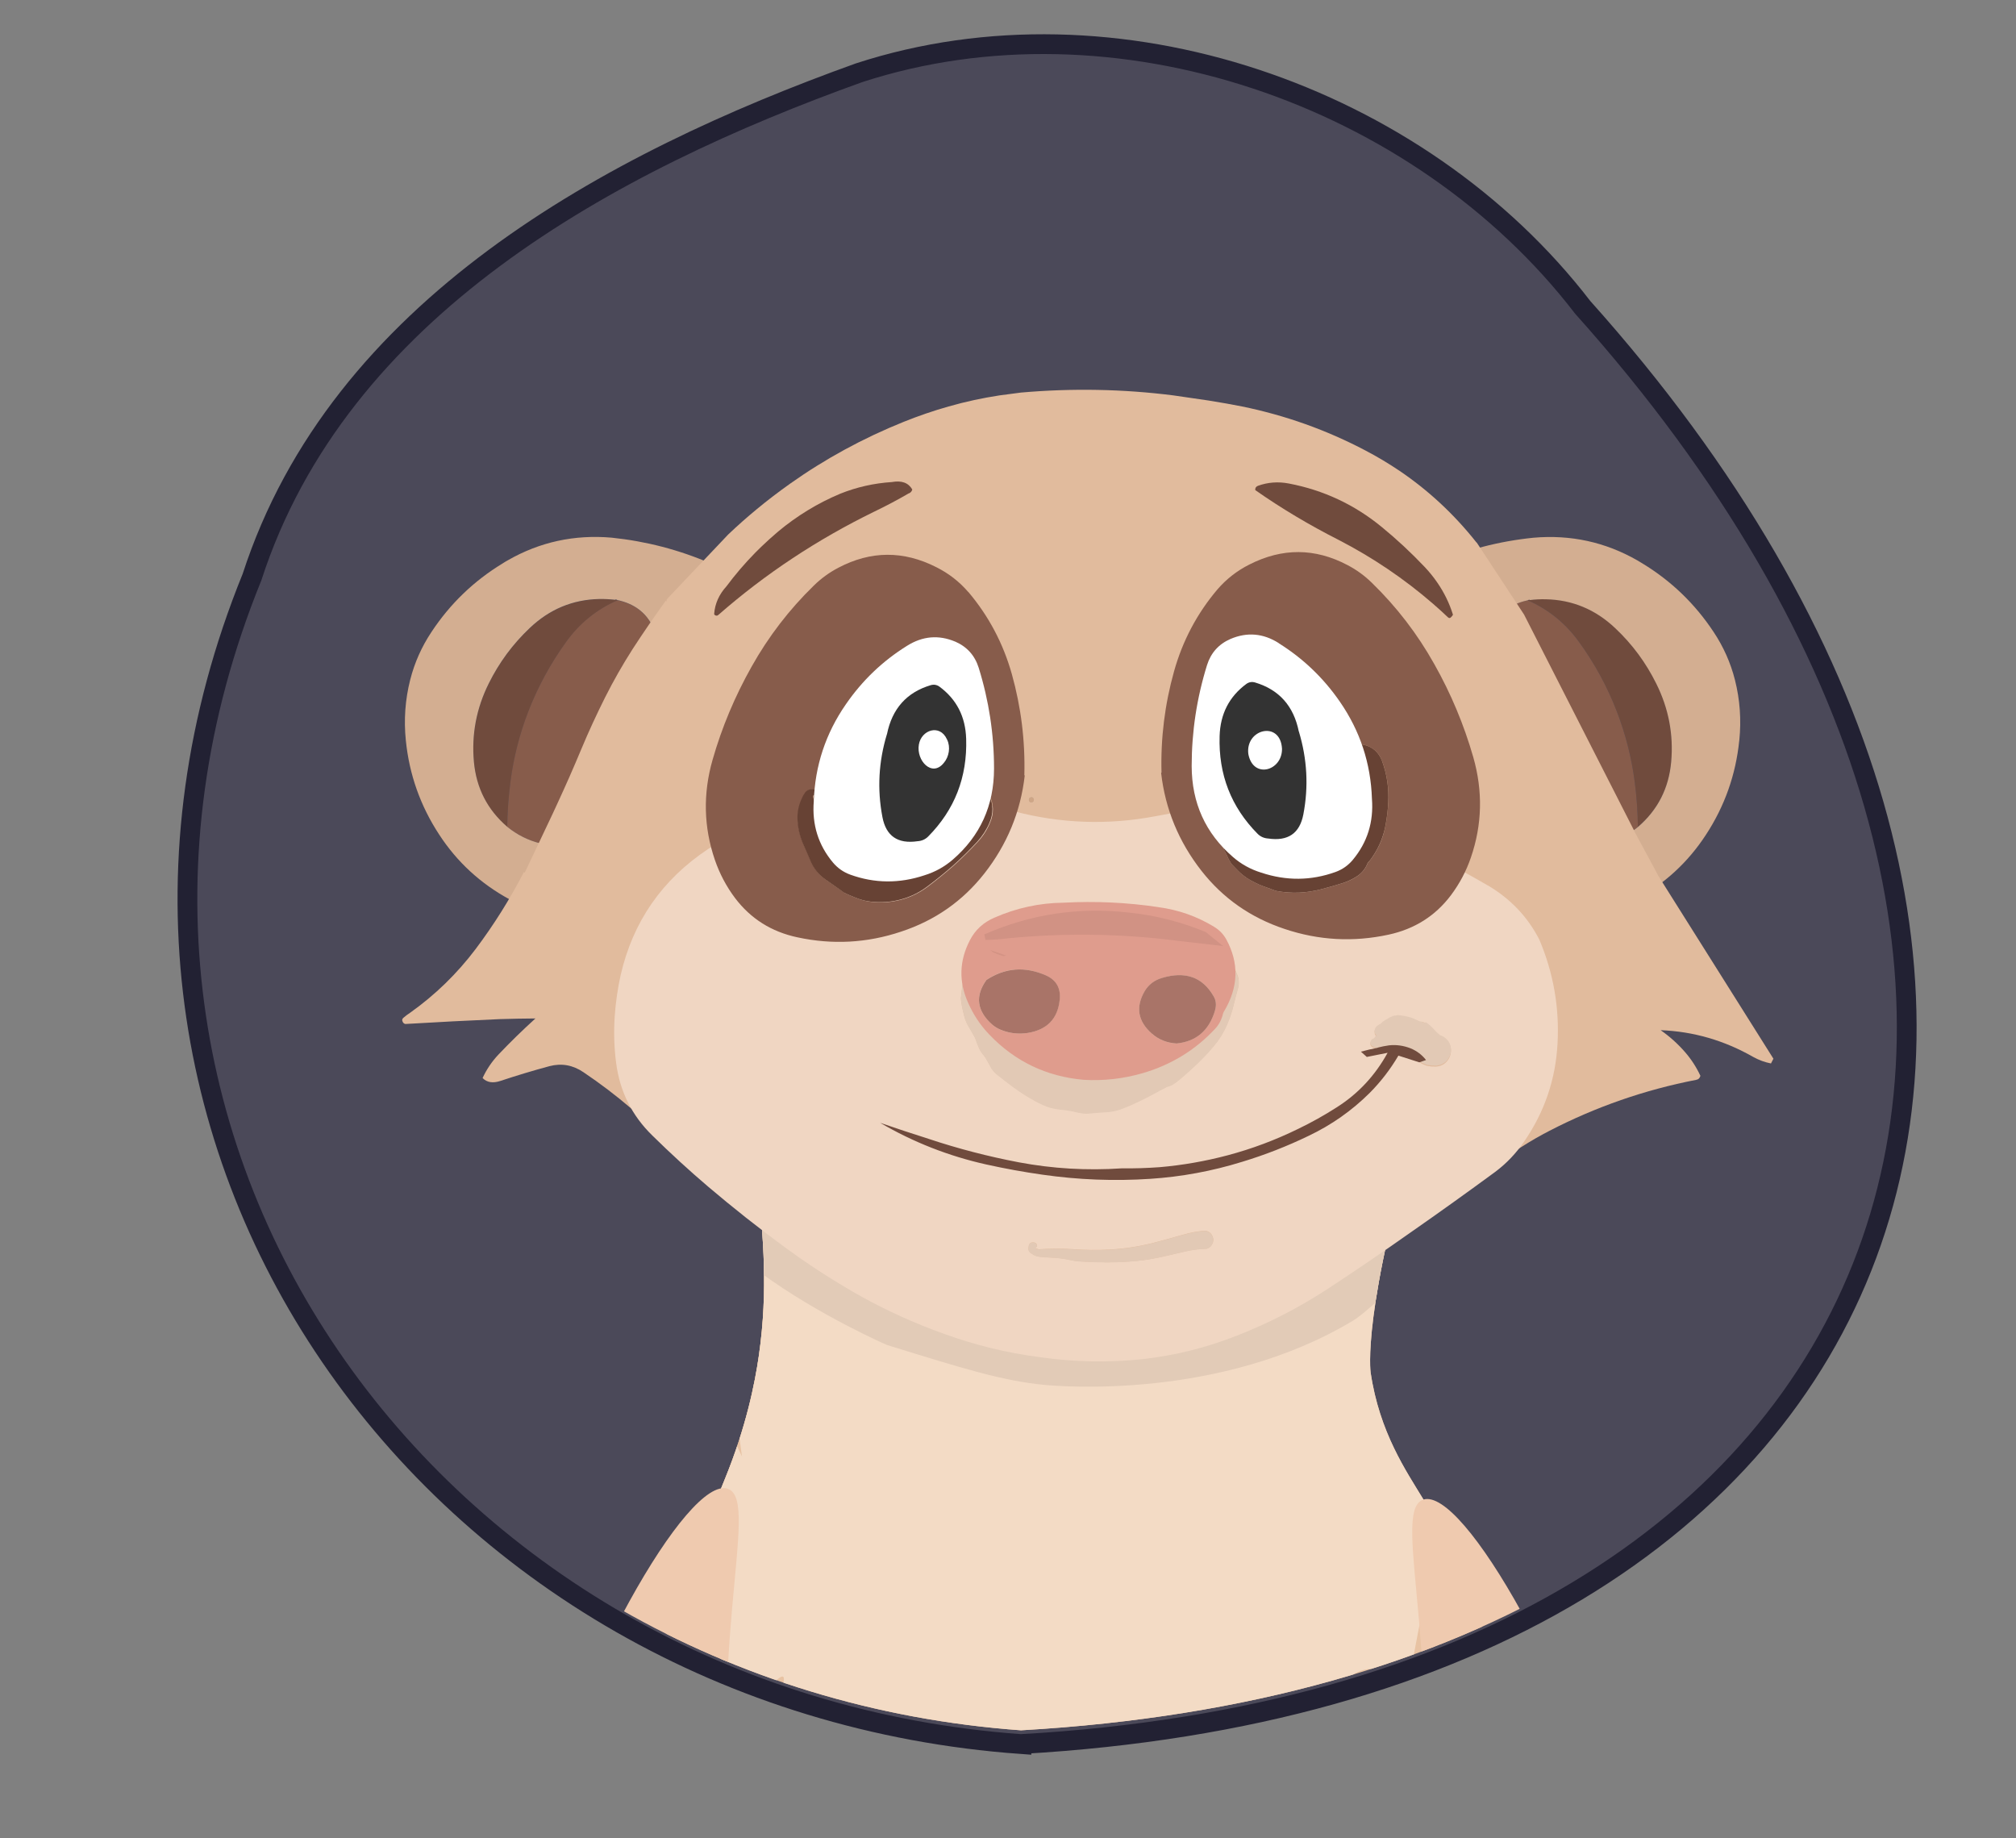 <?xml version="1.0" encoding="UTF-8"?>
<svg xmlns="http://www.w3.org/2000/svg" xmlns:xlink="http://www.w3.org/1999/xlink" version="1.1" viewBox="0 0 306 279">
  <rect x="0" y="0" width="306" height="279" fill="#808080" stroke="none"/>
  <!-- Generator: Adobe Illustrator 29.7.0, SVG Export Plug-In . SVG Version: 2.1.1 Build 14)  -->
  <defs>
    <style>
      .st0 {
        fill: none;
      }

      .st1 {
        fill: #4b4959;
        stroke: #222133;
        stroke-miterlimit: 10;
        stroke-width: 3px;
      }

      .st2 {
        fill: #e2c9b5;
      }

      .st3 {
        fill: #a97468;
      }

      .st4 {
        fill: #e2cbb7;
      }

      .st5 {
        fill: #dbb79c;
      }

      .st6 {
        fill: #d39384;
      }

      .st7 {
        fill: #e1bb9d;
      }

      .st8 {
        fill: #f0d6c2;
      }

      .st9 {
        fill: #e8c3a3;
      }

      .st10 {
        fill: #d3ae91;
      }

      .st11 {
        fill: #efcaaf;
      }

      .st12 {
        clip-path: url(#clippath-1);
      }

      .st13 {
        clip-path: url(#clippath-2);
      }

      .st14 {
        fill: #704b3d;
      }

      .st15 {
        fill: #fff;
      }

      .st16 {
        fill: #d8b393;
      }

      .st17 {
        fill: #895f4a;
      }

      .st18 {
        fill: #8a5f49;
      }

      .st19 {
        fill: #f3dbc5;
      }

      .st20 {
        fill: #875c4b;
      }

      .st21 {
        fill: #df9c8d;
      }

      .st22 {
        fill: #674234;
      }

      .st23 {
        fill: #d19284;
      }

      .st24 {
        fill: #cea687;
      }

      .st25 {
        fill: #333;
      }

      .st26 {
        clip-path: url(#clippath);
      }
    </style>
    <clipPath id="clippath">
      <path class="st0" d="M155.04,262.61C65.78,256.22,3.45,171.13,38.25,85.5c13.21-40.77,54.26-62.95,92.15-76.55,38.85-12.65,84.99,3.3,109.82,35.59,90.18,100.68,53.25,210.14-85.18,218.06Z"/>
    </clipPath>
    <clipPath id="clippath-1">
      <path class="st9" d="M137.78,96.27c-14.82,12.19-16.18,30.64-16.48,35.59-.28,4.5,2.31,10.82,2.84,22.85,0,0,0,0,0,0,1.38,7-3.11,8.37-5.96,11.36-6.85,7.18-.02,19.14-3,39.71-.62,4.29-1.94,10.8-5.12,18.61-3.49,8.56-8.24,20.55-12.66,35.28-3.58,11.92-6.76,24.55-10.33,39.57-11.05,46.53-22.34,87.31-22.34,125.58,0,0-4.2,33.25,1.31,86.16,0,0,3.33,33.59,22.12,60.69,3.57,5.15,8.35,10.84,16.09,13.49,8.51,2.92,16.58.78,19.11,0,4.95-1.52,8.53-3.93,10.68-5.62,2.26-10.63,5.38-18.98,7.87-24.73,6.26-14.45,10.57-17.06,12.36-17.98,4.81-2.48,11.4-3.15,16.86-.56,2.5,1.19,6.28,3.75,11.8,16.86,2.68,6.37,6.03,15.83,8.11,28.04,4.19,2.59,12.16,6.6,21.68,5.47,12.58-1.49,20.77-10.75,26.97-19.47,27.22-38.23,24.73-98.9,24.73-98.9,0-21.79-31.69-172.33-31.84-173.08h0c-.93-34.56-8.9-55.04-16.52-67.61-2.59-4.28-6.69-10.18-8.02-19.3,0,0-1.39-9.46,7.56-38.97h0c-17.24-6.7-18.07-8.32-19.01-11.29-.59-1.84-.33-3.4-.17-4.51,1.22-8.23,11.13-9.69,12.94-15,5.9-17.28-19.41-50.79-47.58-51.25-12.03-.19-21.25,6.75-23.98,8.99Z"/>
    </clipPath>
    <clipPath id="clippath-2">
      <path class="st19" d="M226.66,197.2c-3.58-2.06-7.17-.71-9.44,2.7-1.49,2.24-2.88,4.53-4.19,6.88-.05,0-.11-.01-.16-.02,4.86-18.11,5.91-37.13,3.58-55.88-.27-2.16-2.07-4.05-4.06-4.95.06-2.57.1-5.14.1-7.72,0-3.93-3.18-7.7-6.9-7.52-.25.01-.49.04-.73.07-1.75-5.79-4.26-11.37-8.77-15.18-2.76-2.33-5.7-3.59-8.65-4-3.01-3.12-8.62-2.94-10.85,1.5-.15.3-.29.6-.43.9-.83.47-1.64,1-2.43,1.57-.08-1.67-.15-3.33-.24-5-.21-3.92-3.02-7.71-6.9-7.52-1.94.09-3.48.85-4.62,2.05-1.16-.96-2.57-1.54-4.06-1.46-3.87.19-6.73,3.3-6.9,7.52-.03.83-.05,1.67-.08,2.5-1.26-1.56-3.06-2.57-5.05-2.47-2.06.1-3.67.94-4.83,2.27-1.22-2.39-3.74-4.15-6.16-4.03-2.65.13-4.58,1.49-5.73,3.58-.79-.55-1.71-.93-2.76-1.08-3.29-.48-6.74,1.73-7.57,5.39-1.88,8.24-3.02,16.57-3.66,24.95-1.03,1.28-1.66,2.95-1.69,4.84-.19,12.25-.1,24.49.28,36.73-3,1.66-4.17,4.99-3.62,8.71.52,3.55,1.04,7.11,1.56,10.66-.36.89-.54,1.87-.48,2.91.25,5.03.72,10.02,1.4,14.95-1.25-2.67-2.56-5.3-3.95-7.9-1.87-3.51-6.23-4.75-9.44-2.7-3.23,2.06-4.36,6.77-2.48,10.29,2.67,4.99,5.09,10.13,7.24,15.41.28.68.55,1.37.82,2.05.07.19.24.65.26.69.47,1.27.93,2.54,1.38,3.82.98,2.82,1.89,5.66,2.73,8.53,1.07,3.65,2.03,7.34,2.88,11.05,4.88-6.8,6.39-8.06,6.8-7.82.85.5-2.79,7.52-3.31,14.39-.18,2.41-.3,5.34-.3,5.34.02,1.42.12,2.88-.11,4.29.08.54.17,1.07.25,1.61.08.56.16,1.12.23,1.68,5.66-8.13,7.3-9.58,7.73-9.33.85.49-3.55,7.35-4.37,15-.11,1.02-.46,4.89-1.63,9.99-.07.3-.13.54-.17.71,1.15,18.62.3,37.39-1.86,55.88-2.87,24.6-7.65,50.12-6.83,75.52.73,22.81,4.83,45.56,12.14,66.95,7.68,22.45,18.61,43.3,32.54,61.79-.13.31-.26.62-.39.93-2.15,5.06-1.47,11.74,3.51,14.6.06.03.12.07.18.1-1.38,3.2-2.76,6.4-4.14,9.6-2.18,5.04-1.44,11.75,3.51,14.6,4.35,2.5,11.07,1.56,13.4-3.83,19.19-44.35,38.41-89.84,40.78-139.58.48-10.14.32-20.27-.17-30.38.68-15,.65-30.04-.09-45.04-.94-19.14-3.68-38.13-4.02-57.29.32-6.56.78-13.12,1.4-19.68.35-3.74.75-7.47,1.19-11.19.07-.62.15-1.24.22-1.86.02-.16.03-.28.05-.39.02-.12.04-.28.07-.49.13-.96.25-1.92.38-2.88-.17-.12-.29-.32-.29-.59,0-.45-.03-.89-.08-1.34-.11-.17-.14-.38-.07-.59-.09-.59-.21-1.18-.36-1.76-.93-1.29-2.73-3.67-4.91-5.97-.97-1.02-1.69-1.78-2.82-2.73-1.45-1.22-1.94-1.38-1.87-1.56.23-.63,6.9.03,11.51,4.4.12.11.21.21.28.28.51-3.43,1.06-6.85,1.63-10.27-.02-2.01-1.19-3.83-2.49-5.32-2.41-2.77-5.21-3.26-5.1-4.66.09-1.15,2.09-2.09,3.72-2.13,2.15-.05,4.25,1.47,5.28,3.89.99-5.45,2.04-10.99,3.18-16.6,1.12-5.52,2.29-11.03,3.51-16.53,2.5-5.72,5.45-11.24,8.96-16.52,2.13-3.19.6-8.52-2.48-10.29Z"/>
    </clipPath>
  </defs>
  <g id="Layer_2">
    <path class="st1" d="M155.04,264.7C65.78,258.31,3.45,173.22,38.25,87.59c13.21-40.77,54.26-62.95,92.15-76.55,38.85-12.65,84.99,3.3,109.82,35.59,90.18,100.68,53.25,210.14-85.18,218.06Z"/>
  </g>
  <g id="Layer_3">
    <g class="st26">
      <path class="st5" d="M98.44,430.07c-18.57-5.91-38.77,32.17-73.43,61.06-20.12,16.77-52.29,36.44-103.77,45.7,14.31,2.75,37.72,5.65,65.56,1.12,63.12-10.25,129.92-55.54,125.13-89.16-1.07-7.5-5.98-16.34-13.49-18.73Z"/>
      <path class="st18" d="M194.1,572.42c-4.54,3.56-2.97,12.63-2,18.23,1.58,9.11,5.41,15.3,7.74,18.98,6.17,9.74,13.13,14.71,16.98,14.99,2.42.18,4-.5,4-.5,2.23-.96,4-2.75,4-2.75,0,0,2.75,1.9,5.24,3.3,3.5,1.97,10.49,1.69,13.49-.81,3.31-2.76,4-8.99,4-8.99,0,0,2.59-.43,4.75-1.75,2.73-1.66,4.22-4.41,4.75-5.99,1.77-5.35-2.88-11.3-5.24-14.24-8.36-10.4-20.84-13.9-45.45-20.48-4.91-1.31-9.26-2.34-12.24,0Z"/>
      <path class="st18" d="M131.62,572.42c4.54,3.56,2.97,12.63,2,18.23-1.58,9.11-5.41,15.3-7.74,18.98-6.17,9.74-13.13,14.71-16.98,14.99-2.42.18-4-.5-4-.5-2.23-.96-4-2.75-4-2.75,0,0-2.75,1.9-5.24,3.3-3.5,1.97-10.49,1.69-13.49-.81-3.31-2.76-4-8.99-4-8.99,0,0-2.59-.43-4.75-1.75-2.73-1.66-4.22-4.41-4.75-5.99-1.77-5.35,2.88-11.3,5.24-14.24,8.36-10.4,20.84-13.9,45.45-20.48,4.91-1.31,9.26-2.34,12.24,0Z"/>
      <g>
        <path class="st9" d="M137.78,96.27c-14.82,12.19-16.18,30.64-16.48,35.59-.28,4.5,2.31,10.82,2.84,22.85,0,0,0,0,0,0,1.38,7-3.11,8.37-5.96,11.36-6.85,7.18-.02,19.14-3,39.71-.62,4.29-1.94,10.8-5.12,18.61-3.49,8.56-8.24,20.55-12.66,35.28-3.58,11.92-6.76,24.55-10.33,39.57-11.05,46.53-22.34,87.31-22.34,125.58,0,0-4.2,33.25,1.31,86.16,0,0,3.33,33.59,22.12,60.69,3.57,5.15,8.35,10.84,16.09,13.49,8.51,2.92,16.58.78,19.11,0,4.95-1.52,8.53-3.93,10.68-5.62,2.26-10.63,5.38-18.98,7.87-24.73,6.26-14.45,10.57-17.06,12.36-17.98,4.81-2.48,11.4-3.15,16.86-.56,2.5,1.19,6.28,3.75,11.8,16.86,2.68,6.37,6.03,15.83,8.11,28.04,4.19,2.59,12.16,6.6,21.68,5.47,12.58-1.49,20.77-10.75,26.97-19.47,27.22-38.23,24.73-98.9,24.73-98.9,0-21.79-31.69-172.33-31.84-173.08h0c-.93-34.56-8.9-55.04-16.52-67.61-2.59-4.28-6.69-10.18-8.02-19.3,0,0-1.39-9.46,7.56-38.97h0c-17.24-6.7-18.07-8.32-19.01-11.29-.59-1.84-.33-3.4-.17-4.51,1.22-8.23,11.13-9.69,12.94-15,5.9-17.28-19.41-50.79-47.58-51.25-12.03-.19-21.25,6.75-23.98,8.99Z"/>
        <g class="st12">
          <path class="st9" d="M127.31,225.95c-1.91-8.4-4.19-16.71-6.85-24.91-1.96-6.02-4.22-12.78-12-12.69-.57,0-1.11.06-1.64.15-2.13-.35-4.67,0-6.43,1.14-2.02,1.3-3.8,3.24-4.35,5.65-.11.84-.23,1.68-.34,2.51,0,1.71.44,3.3,1.29,4.77,1.04,2.27,3.14,4.2,5.22,5.51.26.16.52.31.79.46.76,2.4,1.48,4.81,2.17,7.23,1.44,5.03,2.72,10.1,3.89,15.2,1.1,4.83,6.93,8.13,11.64,6.61,5.06-1.64,7.79-6.46,6.61-11.64Z"/>
          <g>
            <path class="st19" d="M226.66,197.2c-3.58-2.06-7.17-.71-9.44,2.7-1.49,2.24-2.88,4.53-4.19,6.88-.05,0-.11-.01-.16-.02,4.86-18.11,5.91-37.13,3.58-55.88-.27-2.16-2.07-4.05-4.06-4.95.06-2.57.1-5.14.1-7.72,0-3.93-3.18-7.7-6.9-7.52-.25.01-.49.04-.73.07-1.75-5.79-4.26-11.37-8.77-15.18-2.76-2.33-5.7-3.59-8.65-4-3.01-3.12-8.62-2.94-10.85,1.5-.15.3-.29.6-.43.9-.83.47-1.64,1-2.43,1.57-.08-1.67-.15-3.33-.24-5-.21-3.92-3.02-7.71-6.9-7.52-1.94.09-3.48.85-4.62,2.05-1.16-.96-2.57-1.54-4.06-1.46-3.87.19-6.73,3.3-6.9,7.52-.03.83-.05,1.67-.08,2.5-1.26-1.56-3.06-2.57-5.05-2.47-2.06.1-3.67.94-4.83,2.27-1.22-2.39-3.74-4.15-6.16-4.03-2.65.13-4.58,1.49-5.73,3.58-.79-.55-1.71-.93-2.76-1.08-3.29-.48-6.74,1.73-7.57,5.39-1.88,8.24-3.02,16.57-3.66,24.95-1.03,1.28-1.66,2.95-1.69,4.84-.19,12.25-.1,24.49.28,36.73-3,1.66-4.17,4.99-3.62,8.71.52,3.55,1.04,7.11,1.56,10.66-.36.89-.54,1.87-.48,2.91.25,5.03.72,10.02,1.4,14.95-1.25-2.67-2.56-5.3-3.95-7.9-1.87-3.51-6.23-4.75-9.44-2.7-3.23,2.06-4.36,6.77-2.48,10.29,2.67,4.99,5.09,10.13,7.24,15.41.28.68.55,1.37.82,2.05.07.19.24.65.26.69.47,1.27.93,2.54,1.38,3.82.98,2.82,1.89,5.66,2.73,8.53,1.07,3.65,2.03,7.34,2.88,11.05,4.88-6.8,6.39-8.06,6.8-7.82.85.5-2.79,7.52-3.31,14.39-.18,2.41-.3,5.34-.3,5.34.02,1.42.12,2.88-.11,4.29.08.54.17,1.07.25,1.61.08.56.16,1.12.23,1.68,5.66-8.13,7.3-9.58,7.73-9.33.85.49-3.55,7.35-4.37,15-.11,1.02-.46,4.89-1.63,9.99-.07.3-.13.54-.17.71,1.15,18.62.3,37.39-1.86,55.88-2.87,24.6-7.65,50.12-6.83,75.52.73,22.81,4.83,45.56,12.14,66.95,7.68,22.45,18.61,43.3,32.54,61.79-.13.31-.26.62-.39.93-2.15,5.06-1.47,11.74,3.51,14.6.06.03.12.07.18.1-1.38,3.2-2.76,6.4-4.14,9.6-2.18,5.04-1.44,11.75,3.51,14.6,4.35,2.5,11.07,1.56,13.4-3.83,19.19-44.35,38.41-89.84,40.78-139.58.48-10.14.32-20.27-.17-30.38.68-15,.65-30.04-.09-45.04-.94-19.14-3.68-38.13-4.02-57.29.32-6.56.78-13.12,1.4-19.68.35-3.74.75-7.47,1.19-11.19.07-.62.15-1.24.22-1.86.02-.16.03-.28.05-.39.02-.12.04-.28.07-.49.13-.96.25-1.92.38-2.88-.17-.12-.29-.32-.29-.59,0-.45-.03-.89-.08-1.34-.11-.17-.14-.38-.07-.59-.09-.59-.21-1.18-.36-1.76-.93-1.29-2.73-3.67-4.91-5.97-.97-1.02-1.69-1.78-2.82-2.73-1.45-1.22-1.94-1.38-1.87-1.56.23-.63,6.9.03,11.51,4.4.12.11.21.21.28.28.51-3.43,1.06-6.85,1.63-10.27-.02-2.01-1.19-3.83-2.49-5.32-2.41-2.77-5.21-3.26-5.1-4.66.09-1.15,2.09-2.09,3.72-2.13,2.15-.05,4.25,1.47,5.28,3.89.99-5.45,2.04-10.99,3.18-16.6,1.12-5.52,2.29-11.03,3.51-16.53,2.5-5.72,5.45-11.24,8.96-16.52,2.13-3.19.6-8.52-2.48-10.29Z"/>
            <g class="st13">
              <path class="st4" d="M224.28,180.5c-.56-2.03-3.88-3.91-5.67-3.22-8.18,3.15-13.71,9.72-21.02,14.23-7.3,4.5-15.89,6.4-24.37,6.84-9.72.5-19.66-.41-29.29-1.65-9.23-1.19-16.4-6.07-23.74-11.44-2.01-1.47-5.14-.34-6.31,1.65-1.37,2.34-.36,4.83,1.65,6.31,8.75,6.41,19.08,10.9,19.08,10.9,11.72,3.63,17.58,5.45,23.89,6.06,2.3.22,26.77,2.33,46.86-9.74,1.98-1.19,6.55-5.55,15.7-14.26,1.47-1.4,3.77-3.65,3.22-5.67Z"/>
            </g>
          </g>
          <path class="st16" d="M110.25,276.21c-1.13-5.18-9.08-2.99-7.95,2.19,6.67,30.67,7.42,62.58,2.09,93.52-.38,2.19.58,4.44,2.88,5.07,1.98.55,4.69-.67,5.07-2.88,5.58-32.47,4.91-65.71-2.09-97.91Z"/>
          <path class="st16" d="M223.93,349.46c-3.71-1.33-4.08-9.08-4.58-12.14-1.06-6.42-1.61-12.93-1.76-19.43-.14-6.41.13-12.82.83-19.19.66-5.99,1.73-12.08,4.59-17.44,2.5-4.68-4.61-8.85-7.12-4.16-3.45,6.44-4.78,13.48-5.62,20.67-.88,7.61-1.17,15.29-.85,22.94.32,7.54,1.19,15.09,2.62,22.5,1.16,6.03,3.46,11.98,9.68,14.21,5.01,1.79,7.16-6.17,2.19-7.95Z"/>
          <path class="st16" d="M128.34,416.33c-4.76-.05-5.83-7.5-6.79-10.92-.79-2.82-1.58-5.64-2.37-8.47-.33-1.18-.66-2.37-.99-3.55.8.27,1.69.3,2.48.09,2.86-.75,4.65-4.09,3.07-6.79-1.64-2.81-4.67-2.44-7.44-2.62-5.25-.35-10.24-2.61-14.56-5.5-4.53-3.03-8.32-7.07-11.71-11.3-1.72-2.15-3.31-4.42-4.87-6.7-.8-1.17-1.59-2.35-2.37-3.53-.39-.59-.79-1.18-1.17-1.77-.15-.22-.29-.44-.44-.66.88-3.67-3.8-7.47-6.78-4.03-4.26,4.93,1.23,10.69,4.11,14.86,3.32,4.81,6.87,9.53,11.02,13.66,3.86,3.84,8.33,7.25,13.26,9.57,2.08.98,4.24,1.84,6.46,2.46.15,1.43.55,2.93.98,4.44,1.16,4.16,2.32,8.32,3.49,12.48,2.1,7.51,5.33,16.43,14.62,16.53,5.31.06,5.31-8.19,0-8.25Z"/>
          <path class="st16" d="M253.47,351.57c-2.82-4.48-9.96-.35-7.12,4.16.02.03.03.04.05.06-.07.3-.2.58-.39.84-.44.85-1.09,1.58-1.7,2.31-1.49,1.8-3.02,3.58-4.59,5.32-2.95,3.26-6.03,6.39-9.25,9.38-4.12,3.84-8.78,8.14-14.17,10.17-.45-.96-1.26-1.73-2.48-2.06-1.92-.53-4.77.66-5.07,2.88-.02.12-.04.25-.05.37-3.91.4-4.34,5.87-1.29,7.66-.56,2.82-1.23,5.62-1.99,8.39-.72,2.62-1.54,5.22-2.44,7.79-.45,1.28-.92,2.56-1.41,3.83-.14.36-.27.83-.42,1.32-2.27.27-4.44,2.22-3.74,5.1,1,4.12,6.24,5.5,9.07,2.32,1.19-1.34,1.71-3.23,2.38-4.86.8-1.96,1.54-3.94,2.23-5.94,2.03-5.88,3.59-11.9,4.71-18.01,8.46-2.02,15.62-8.44,21.8-14.32,4.03-3.84,7.85-7.89,11.43-12.14,3.35-3.97,7.83-9.2,4.46-14.56Z"/>
          <path class="st17" d="M97.09,400.88c-5.55-2.39-10.09-6.27-14.26-10.58-4.61-4.77-8.95-9.83-13.22-14.91-1.21-1.44-3.26.63-2.06,2.06.4.47.79.94,1.19,1.42-3.21,1.19-4.52,5.84-5,9.14-.41,2.83.01,5.84,1.52,8.08-4.94-2.62-9.2-6.51-11.37-11.77-.7-1.71-3.52-.96-2.81.77,3.13,7.57,9.68,12.71,17.21,15.54,4.52,1.7,9.29,2.55,14.06,3.13,4.64.57,9.91,1.58,14.38-.22,1-.4,1.64-2.11.35-2.66ZM67.45,388.59c.07.25.16.5.24.75-.42.72-.29,1.74.66,2.03-.05.04-.1.08-.15.12-.66.63-1.01,1.27-1.13,1.89-.53-1.28-.68-2.78-.57-4.18.09-1.06.35-3.03.97-4.71.51.73.97,1.48,1.39,2.25-.85.07-1.7.85-1.41,1.84Z"/>
          <path class="st17" d="M98.05,452.67c-14.6-3.19-27.36-12.4-34.93-25.28-.95-1.61-3.47-.15-2.51,1.47.05.08.1.15.14.23-.67.66-1.02,1.72-.57,2.7-2.64,1.68-3.89,5.12-4.23,8.38-.17,1.67-.04,3.4.62,4.93.06.38.14.76.25,1.13-2.17-1.43-3.93-3.26-4.87-5.71-.67-1.73-3.48-.98-2.81.77,2.98,7.74,11.66,10.31,18.97,12.23,9.78,2.57,19.91,3.65,29.93,1.95,1.42-.24,1.35-2.51,0-2.81ZM61.6,434.34c-.5.48-.79,1.18-.63,2.03.07.34.14.68.23,1.01-.44.3-.76.75-.82,1.34-.03,0-.06-.02-.09-.03,0-.02.01-.04.02-.06.24-.79-.18-1.38-.76-1.65.49-1.1,1.18-2.05,2.05-2.65ZM59.39,444.28c-.05-.42-.06-.85-.03-1.29.16.06.33.12.49.19.48.25.85.59,1.17,1.05-.38.22-.7.55-.93.93-.22-.19-.41-.41-.58-.68-.04-.07-.08-.13-.12-.2Z"/>
          <path class="st17" d="M259.3,380.59c-.49.94-1.1,1.78-1.78,2.53.57-1.84.68-3.8.15-5.71-.68-2.45-2.75-3.68-4.89-3.69.55-1.01,1.05-2.06,1.5-3.16.71-1.73-2.11-2.49-2.81-.77-4.71,11.54-16.18,17.82-26.58,23.44-1.04.56-.9,2.45.35,2.66,7.76,1.33,15.12-1.08,22.29-3.85,1.01-.39,2.03-.79,3.05-1.22.35.1.73.07,1.09-.15.42-.26.83-.56,1.22-.88,3.65-1.74,6.98-4.02,8.93-7.73.87-1.66-1.64-3.13-2.51-1.47ZM255.03,378.82c-.25-.4-.61-.72-1.04-.91.15-.2.3-.4.44-.6.34.41.52.94.6,1.51ZM251.9,386.83c-.2-.09-.42-.13-.64-.14,1.08-1.03,2.39-2.42,3.24-3.85-.54,1.53-1.43,2.88-2.6,3.99Z"/>
          <path class="st17" d="M269.94,425.84c-1.38,1.48-2.82,2.87-4.33,4.19.03-1.02-.12-2.06-.39-3.04-.69-2.56-2-5.62-4.19-7.11.03-.06.05-.12.08-.18.33-.77.2-1.61-.19-2.25.65-1.01,1.28-2.02,1.88-3.06.94-1.62-1.57-3.09-2.51-1.47-.81,1.4-1.67,2.76-2.56,4.09-.01.01-.03.02-.04.04-.23.24-.46.49-.68.73-.33.36-.51.74-.58,1.13-6.58,9.31-15.1,17.1-24.95,22.85-.28.08-.51.22-.7.41-1.66.94-3.35,1.83-5.07,2.66-1.2.57-.76,2.31.35,2.66,8.21,2.63,17.57-1.3,25.01-4.71,7.85-3.6,15.05-8.56,20.95-14.88,1.28-1.37-.78-3.43-2.06-2.06ZM262.51,428.91c-.12-.13-.28-.23-.44-.32.13-.26.26-.51.38-.77.08.42.14.84.17,1.23-.04-.05-.07-.09-.11-.14Z"/>
        </g>
      </g>
      <g>
        <g id="meerkathead_0_Layer7_0_FILL">
          <path class="st14" d="M93.73,91.1l-.35-.04c-.8-.1-1.6-.14-2.39-.12-4.04.08-7.57,1.55-10.57,4.4-2.59,2.44-4.66,5.25-6.23,8.43-1.87,3.76-2.62,7.72-2.25,11.86.36,4,2.04,7.29,5.06,9.88.03-2.32.19-4.64.5-6.95.48-3.61,1.38-7.12,2.68-10.51,1.44-3.75,3.35-7.27,5.72-10.55,2.04-2.85,4.65-4.98,7.84-6.38M231.87,91.1c3.19,1.4,5.81,3.53,7.84,6.38,2.37,3.29,4.27,6.8,5.72,10.55,1.31,3.4,2.2,6.9,2.68,10.51.3,2.32.47,4.64.5,6.95,3.01-2.59,4.7-5.88,5.06-9.88.37-4.15-.38-8.1-2.25-11.86-1.57-3.18-3.65-5.99-6.23-8.43-3-2.85-6.52-4.32-10.57-4.4-.8-.01-1.6.03-2.39.12l-.35.04Z"/>
          <path class="st20" d="M99.26,95.56c-.06-.18-.12-.35-.21-.51-1.03-2.09-2.81-3.4-5.32-3.95-3.19,1.4-5.81,3.53-7.84,6.38-2.37,3.29-4.27,6.8-5.72,10.55-1.31,3.4-2.2,6.9-2.68,10.51-.3,2.32-.47,4.64-.5,6.95,1.5,1.21,3.18,2.05,5.04,2.52.25-.53.5-1.06.74-1.6,1.27-2.73,2.48-5.49,3.65-8.3,1.11-2.66,2.32-5.28,3.61-7.85,1.27-2.52,2.66-4.96,4.17-7.32,1.61-2.48,3.29-4.94,5.06-7.38M239.71,97.48c-2.04-2.85-4.65-4.98-7.84-6.38-2.52.55-4.29,1.86-5.32,3.95-.08.16-.15.33-.21.51,1.76,2.44,3.45,4.9,5.06,7.38,1.51,2.36,2.9,4.8,4.17,7.32,1.29,2.58,2.5,5.19,3.61,7.85,1.17,2.81,2.39,5.58,3.65,8.3.25.53.5,1.06.74,1.6,1.86-.46,3.54-1.3,5.04-2.52-.03-2.32-.19-4.64-.5-6.95-.48-3.61-1.38-7.12-2.68-10.51-1.44-3.75-3.35-7.27-5.72-10.55Z"/>
          <path class="st10" d="M99.05,95.05c.08.16.15.33.21.51.08.2.12.26.1.16-.01-.18,0-.29.04-.35l9.41-9.94c-.26.07-.52.12-.76.16-.06-.03-.12-.05-.19-.08-4.79-2.07-9.8-3.37-15.02-3.91-5.65-.49-10.91.65-15.77,3.44-.28.15-.54.31-.78.47-4.36,2.65-7.96,6.11-10.79,10.39-1.5,2.25-2.58,4.68-3.24,7.28-.76,3-.98,6.07-.66,9.2.52,5.17,2.21,9.93,5.06,14.28,2.71,4.16,6.27,7.44,10.69,9.84.12.07.25.14.39.2-.01.03-.03.05-.04.08.04.04.08.07.12.1l4.21-8.88c-1.86-.46-3.54-1.3-5.04-2.52-3.01-2.59-4.7-5.88-5.06-9.88-.37-4.15.38-8.1,2.25-11.86,1.57-3.18,3.65-5.99,6.23-8.43,3-2.85,6.52-4.32,10.57-4.4.8-.01,1.6.03,2.39.12.04-.03.08-.05.12-.06l.23.1c2.52.55,4.29,1.86,5.32,3.95M264,112.39c.32-3.14.1-6.2-.66-9.2-.66-2.6-1.74-5.03-3.24-7.28-2.83-4.28-6.43-7.74-10.79-10.39-.25-.16-.51-.32-.78-.47-4.86-2.78-10.11-3.93-15.77-3.44-5.23.53-10.24,1.83-15.02,3.91-.07.03-.13.05-.19.08-.25-.04-.5-.1-.76-.16l9.41,9.94c.04.05.06.17.04.35-.01.1.02.04.1-.16.06-.18.12-.35.21-.51,1.03-2.09,2.81-3.4,5.32-3.95l.23-.1s.08.03.12.06c.8-.1,1.6-.14,2.39-.12,4.04.08,7.57,1.55,10.57,4.4,2.59,2.44,4.66,5.25,6.23,8.43,1.87,3.76,2.62,7.72,2.25,11.86-.36,4-2.04,7.29-5.06,9.88-1.5,1.21-3.18,2.05-5.04,2.52l4.21,8.88s.08-.06.12-.1c-.01-.03-.03-.05-.04-.08.14-.07.27-.14.39-.2,4.42-2.4,7.98-5.68,10.69-9.84,2.85-4.35,4.53-9.11,5.06-14.28Z"/>
        </g>
        <g id="meerkathead_0_Layer5_0_FILL">
          <path class="st7" d="M224.13,82.35s-.03-.03-.04-.04c-3.38-4.27-7.28-7.89-11.7-10.88-1.64-1.1-3.34-2.12-5.12-3.05-5.9-3.11-12.15-5.34-18.74-6.69-.8-.16-1.6-.31-2.39-.45-1.83-.33-3.66-.61-5.49-.86-.89-.14-1.74-.26-2.54-.37-7.66-.97-15.38-1.11-23.15-.43-1.09.14-2.17.28-3.26.43-2.6.4-5.17.95-7.72,1.68-2.3.65-4.57,1.43-6.81,2.33-6.16,2.48-11.91,5.61-17.25,9.39-1.73,1.23-3.43,2.52-5.08,3.89-1.44,1.19-2.87,2.45-4.27,3.78-.03.03-.06.05-.08.08l-9.27,9.78c-.04.05-.06.17-.04.35.01.1-.02.04-.1-.16-1.76,2.44-3.45,4.9-5.06,7.38-1.51,2.36-2.9,4.8-4.17,7.32-1.29,2.58-2.5,5.19-3.61,7.85-1.17,2.81-2.39,5.58-3.65,8.3-.25.53-.5,1.06-.74,1.6l-4.21,8.88s-.08-.06-.12-.1c-2.12,4.1-4.56,8-7.33,11.68-2.83,3.75-6.15,6.97-9.95,9.67-.36.23-.69.48-1.01.76-.18.15-.23.33-.14.53.08.23.23.37.43.41,4.8-.29,9.59-.53,14.36-.74,1.77-.05,3.57-.09,5.39-.1-1.95,1.77-3.84,3.61-5.65,5.52-.98,1.05-1.77,2.22-2.37,3.52.65.67,1.54.82,2.68.45,2.46-.82,4.95-1.57,7.47-2.25,1.84-.48,3.56-.17,5.16.92,2.53,1.7,4.95,3.54,7.24,5.5.06.03.13.04.23.04,3.04,3.07,6.2,5.99,9.49,8.77,1.95,1.64,3.91,3.3,5.88,4.99,2.53,2.18,5.19,4.26,7.97,6.24,9.36,6.74,19.6,11.58,30.75,14.54,7.17,1.88,14.42,2.55,21.75,2,5.89-.52,11.58-1.94,17.07-4.25,5.79-2.4,11.25-5.39,16.39-8.96,8.06-5.63,16.16-11.19,24.29-16.67.03-.03.06-.05.1-.06,1.47-1,2.99-1.92,4.54-2.76.3-.16.61-.33.93-.49,7.04-3.64,14.46-6.22,22.25-7.73.34-.05.56-.26.66-.61-.61-1.31-1.39-2.52-2.35-3.62-1.09-1.25-2.32-2.36-3.69-3.31,4.97.19,9.66,1.55,14.07,4.07.87.48,1.76.8,2.68.98l.37-.72-17.56-27.9h.02l-3.53-6.54h.02l-16.8-32.97-7.18-10.92M156.2,121.12s.03-.05.06-.08c.03-.01.06-.03.08-.04.04-.03.08-.04.1-.04.03-.01.06-.02.1-.02h.06s.03,0,.04.02h.06s.03.02.04.02c.03.03.06.05.08.06.03.03.05.05.06.08s.03.05.06.08c0,.01,0,.03,0,.06.01.01.02.03.02.04v.18s0,.03-.02.04c0,.01,0,.03,0,.06-.01.01-.02.03-.02.04-.01.01-.03.03-.04.04-.01.01-.02.03-.02.04-.01.01-.03.03-.04.04-.01,0-.03,0-.04.02-.03.01-.06.03-.1.04-.03.01-.06.03-.08.04h-.12s-.03,0-.04-.02c-.01,0-.03,0-.04-.02-.04-.01-.08-.03-.1-.04-.03-.01-.05-.03-.06-.06-.03-.03-.05-.05-.06-.08-.01-.04-.03-.07-.04-.1s-.02-.06-.02-.1c0-.04,0-.08,0-.12.01-.03.03-.06.04-.1.01-.03.03-.05.04-.08Z"/>
          <path class="st24" d="M156.26,121.04s-.05.05-.06.08c-.01.03-.03.05-.04.08-.01.04-.03.07-.04.1,0,.04,0,.08,0,.12,0,.04,0,.07.02.1s.03.06.04.1c.01.03.03.05.06.08.01.03.03.05.06.06.03.01.06.03.1.04.01.01.03.02.04.02.01.01.03.02.04.02h.12s.06-.03.08-.04c.04-.01.08-.03.1-.04.01-.01.03-.02.04-.02.01-.01.03-.03.04-.04,0-.01,0-.03.02-.04.01-.01.03-.03.04-.04,0-.01,0-.03.02-.04,0-.03,0-.05,0-.06.01-.01.02-.03.02-.04v-.18s0-.03-.02-.04c0-.03,0-.05,0-.06-.03-.03-.05-.05-.06-.08s-.03-.05-.06-.08c-.03-.01-.06-.03-.08-.06-.01,0-.03,0-.04-.02h-.06s-.03-.02-.04-.02h-.06s-.08,0-.1.02c-.03,0-.06.01-.1.04-.03.01-.06.03-.08.04Z"/>
        </g>
        <g id="meerkathead_0_Layer4_0_FILL">
          <path class="st8" d="M225.82,134.38c-4.58-2.66-9.27-5.11-14.07-7.34-4.28-1.96-8.75-3.42-13.41-4.36-5.41-.94-8.8-1.31-10.19-1.1-1.4.19-5.68.96-12.84,2.31-7.17,1.35-14.27,1.1-21.32-.74-5.97-1.57-10.47-2.43-13.5-2.58-3.78.04-7.57.23-11.37.57-7.87.79-15.08,3.36-21.63,7.71-6.99,4.64-11.42,11.02-13.29,19.16-.44,2-.74,4.05-.89,6.14-.17,2.41-.1,4.81.21,7.18.56,4.31,2.39,7.98,5.49,11,2.75,2.71,5.58,5.3,8.48,7.77,3.77,3.2,7.67,6.29,11.7,9.24,3.78,2.77,7.69,5.28,11.72,7.53,4.04,2.22,8.24,4.1,12.59,5.64,4.61,1.66,9.32,2.81,14.14,3.44,5.34.78,10.65.88,15.93.31,4.86-.56,9.57-1.74,14.14-3.54,4.8-1.87,9.36-4.21,13.68-7.02,4.29-2.81,8.55-5.71,12.77-8.69,4.32-3.01,8.58-6.06,12.77-9.14,1.72-1.28,3.18-2.82,4.4-4.6,3.1-4.49,4.79-9.45,5.08-14.89.3-5.47-.62-10.73-2.77-15.79-1.77-3.45-4.38-6.19-7.82-8.22M215.77,155.05c.21.05.4.13.58.22.12.07.24.14.35.22.12.1.24.19.35.29s.22.2.33.31.21.22.31.33c.11.11.21.22.31.33.03.03.06.05.08.08.04.04.09.08.14.12.06.05.11.1.17.14.04.05.09.11.14.16.39.11.72.31,1.01.59.25.25.43.53.56.86.14.38.17.77.1,1.17-.06.35-.19.67-.39.96-.19.3-.45.54-.76.72-.25.15-.52.25-.83.29-.12.03-.25.04-.37.04-.08,0-.17,0-.25-.02-.08,0-.17,0-.25,0-.07-.01-.14-.02-.21-.02-.07-.01-.14-.03-.21-.04-.07,0-.14,0-.21-.02-.06-.01-.12-.03-.19-.04-.08-.04-.17-.07-.25-.1-.08-.03-.17-.06-.25-.1-.07-.04-.14-.07-.23-.1-.07-.05-.14-.11-.21-.16-.07-.04-.13-.09-.19-.14-.07-.05-.14-.11-.21-.16-.04-.05-.09-.11-.14-.16-.04-.04-.08-.09-.12-.14-.03-.05-.06-.12-.1-.18-.03-.05-.06-.11-.1-.16-.02-.05-.04-.1-.06-.16-.02.02-.05.03-.08.04-.04.01-.09.02-.14.02-.04.01-.09.02-.14.02-.04.01-.09.02-.14.02-.06,0-.11,0-.17-.02-.06,0-.11,0-.17-.02-.06-.01-.11-.03-.17-.04-.04-.03-.09-.05-.14-.06-.06-.03-.1-.05-.14-.08-.14-.11-.28-.17-.43-.18-.19-.01-.38-.03-.56-.04-.18-.03-.36-.05-.54-.08-.19-.03-.37-.07-.54-.14-.18-.07-.35-.14-.52-.22l-.17-.08c-.11-.04-.22-.07-.33-.1-.07-.03-.13-.05-.19-.06s-.12-.03-.19-.04c-.06-.01-.11-.03-.17-.04-.06-.01-.12-.03-.19-.04-.06.01-.1.03-.14.04-.04.01-.09.03-.14.04-.04.01-.08.03-.12.06-.04.01-.08.02-.12.02-.04.01-.08.01-.12,0-.04-.01-.08-.03-.12-.04-.04-.03-.08-.05-.12-.06-.03-.01-.06-.03-.08-.04-.04,0-.08,0-.1-.02-.04-.01-.08-.03-.12-.06-.04-.01-.08-.04-.12-.08-.04-.03-.08-.05-.1-.08-.03-.04-.06-.08-.08-.12-.01-.04-.03-.09-.06-.14,0-.04,0-.08-.02-.12,0-.05,0-.1.02-.14,0-.04,0-.08.02-.12.01-.04.03-.08.06-.12.01-.04.04-.07.08-.1.03-.03.06-.05.08-.08.04-.03.08-.05.12-.08.04-.03.08-.05.12-.06.03-.01.06-.02.08-.02,0-.01,0-.03.02-.04.03-.04.06-.08.08-.12.04-.04.08-.08.1-.12.04-.03.09-.06.14-.1-.03-.05-.06-.1-.1-.14-.03-.04-.06-.09-.08-.14-.01-.05-.03-.1-.06-.14,0-.07,0-.13-.02-.18,0-.05,0-.12-.02-.18.01-.05.03-.12.04-.18.01-.05.03-.11.06-.16.03-.05.06-.1.08-.14.04-.05.08-.1.1-.14.06-.04.1-.08.14-.12.06-.04.11-.08.17-.12.07-.04.13-.07.19-.1.06-.03.11-.06.17-.1.04-.03.08-.06.1-.1.03-.03.06-.05.08-.08.04-.05.09-.1.14-.12.1-.08.2-.16.31-.22.11-.05.22-.12.33-.18.06-.04.11-.07.17-.1.04-.04.09-.07.14-.1.06-.03.11-.05.17-.08.07-.04.13-.07.19-.08.07-.03.13-.05.19-.08.07-.01.13-.03.19-.06.07-.01.14-.02.21-.02.07-.01.14-.03.21-.04.07,0,.14,0,.21-.02.14.01.28.03.41.04.22.03.43.06.64.1.15.04.3.07.43.1.15.04.3.08.45.12.14.05.28.11.43.16.21.08.41.18.62.29.07.03.14.06.21.1.11.03.23.05.35.08M188.02,149.35c-.01.11-.03.22-.04.35-.26.9-.5,1.81-.72,2.72-.25,1.06-.59,2.09-1.03,3.09-.51,1.17-1.18,2.25-2.02,3.23-.74.87-1.53,1.71-2.35,2.52-.94.9-1.91,1.77-2.91,2.6-.28.23-.57.45-.89.65-.1.05-.19.11-.29.16-.11.04-.22.08-.33.12-.12.04-.24.08-.35.12-.67.34-1.34.7-2,1.06-.74.4-1.5.78-2.27,1.15-.76.37-1.53.71-2.33,1.02-.78.33-1.61.52-2.48.57-.87.05-1.73.12-2.6.2-.17.01-.34.03-.52.04-.11-.01-.22-.02-.33-.02-.11-.01-.22-.03-.33-.04-.11-.03-.22-.05-.33-.06-.11-.01-.22-.03-.33-.06-.87-.22-1.75-.37-2.64-.45-.95-.08-1.85-.32-2.7-.72-.81-.38-1.6-.8-2.35-1.27s-1.5-.97-2.23-1.51c-.74-.56-1.49-1.13-2.23-1.72-.36-.27-.66-.59-.91-.96-.06-.11-.11-.21-.17-.31-.06-.1-.11-.2-.17-.31-.06-.1-.11-.2-.17-.31-.06-.1-.11-.19-.17-.29-.06-.1-.11-.2-.17-.31-.06-.1-.12-.19-.19-.29-.07-.1-.14-.18-.21-.27-.07-.08-.14-.17-.21-.27-.06-.08-.12-.16-.19-.25-.06-.1-.1-.18-.14-.27-.06-.1-.1-.19-.14-.29-.04-.1-.08-.19-.12-.29-.04-.1-.08-.19-.12-.29s-.08-.2-.12-.31c-.03-.1-.06-.19-.1-.29-.04-.1-.08-.19-.1-.29-.15-.27-.3-.54-.45-.8-.17-.3-.34-.6-.52-.9-.19-.3-.35-.61-.47-.94-.12-.31-.22-.63-.29-.96-.08-.33-.16-.65-.23-.98-.07-.35-.12-.71-.17-1.06-.01-.12-.03-.25-.04-.37.01-.12.03-.24.04-.35.01-.08.02-.16.02-.25.01-.07.03-.14.04-.22s.02-.17.02-.27c.01-.1.03-.19.04-.29,0-.08,0-.17.02-.27.01-.11.03-.22.06-.35.03-.11.06-.22.08-.33.01-.11.04-.22.08-.33,0-.08,0-.16.02-.22.01-.08.02-.16.02-.25.01-.11.03-.22.04-.33,0-.1,0-.19.02-.29.01-.08.02-.16.02-.22.01-.08.03-.16.04-.22.03-.07.06-.14.08-.2.03-.07.06-.13.08-.18.06-.05.1-.11.14-.16.07-.03.13-.05.19-.08.08-.01.17-.03.25-.04.08.03.16.05.23.06h.14c.1.01.2.02.31.02.07.01.13.03.19.04.06.03.1.06.14.1.03.04.06.09.08.14.01.05.02.11.02.16,0,.05,0,.11-.02.16-.03.05-.06.1-.08.14-.04.04-.09.07-.14.1-.06.01-.12.03-.19.04-.06,0-.08,0-.08.02-.04.1-.06.19-.04.29,0,.11,0,.21.02.31.01.11.02.22.02.33.01.1.03.2.04.31.06.22.1.44.12.65.06.23.1.47.12.72.03.26.06.52.1.78.03.25.08.49.14.74.06.25.12.48.19.72.11.37.25.72.43,1.04.06.11.12.22.19.33.18.19.36.38.54.57.18.19.36.38.54.57.14.14.27.28.39.43.14.15.26.31.37.47.11.16.21.33.31.49.11.16.21.33.31.51.06.08.11.16.17.25.06.07.12.13.19.18.06.05.12.11.19.16.06.05.12.11.19.16.1.08.19.16.27.25.08.07.16.15.23.25.08.08.16.16.23.25.08.1.16.19.23.29.08.08.17.17.25.27.06.09.13.18.21.27,0,0,.01.01.02.02l.02.02v.02s.01.01.02.02l.02.02c.06.07.12.13.19.18.3.2.61.4.93.57.32.16.63.33.95.51.43.25.85.49,1.28.74.44.25.89.47,1.34.67.41.19.83.37,1.24.55.37.15.75.25,1.14.31.23,0,.47,0,.7,0,.15-.01.3-.01.43,0,.23,0,.47.01.72.04.22.01.44.03.66.06.23.01.46.03.68.06.22.01.44.03.66.04.11,0,.22,0,.33,0,.11-.01.22-.03.33-.06.1-.01.2-.03.31-.04.1-.03.2-.05.31-.06s.21-.03.31-.04c.11-.03.23-.05.35-.06.11-.03.22-.05.33-.06.11-.03.22-.05.33-.08l.33-.08c.45-.25.91-.5,1.36-.76.44-.27.88-.54,1.32-.8.43-.26.86-.52,1.3-.78.44-.27.88-.55,1.32-.82.4-.23.79-.47,1.18-.72.08-.05.17-.11.25-.16.25-.25.5-.49.74-.74.26-.26.51-.52.74-.78.25-.26.5-.51.74-.76.23-.25.47-.49.72-.74.23-.25.47-.5.7-.78.23-.26.46-.53.68-.82.07-.1.14-.18.23-.27.06-.11.11-.21.17-.31.06-.1.11-.2.17-.31.04-.1.09-.2.14-.31.04-.1.09-.2.14-.31.04-.12.09-.24.14-.35.06-.12.11-.24.17-.35.06-.12.11-.24.17-.35.06-.12.11-.25.17-.37.15-.48.3-.96.45-1.45.21-.67.48-1.31.83-1.92.29-.5.67-.93,1.14-1.27.45-.34.96-.55,1.53-.63s1.12-.02,1.67.18c.45.16.86.42,1.22.76.21.22.39.45.54.7.04.1.08.18.12.27.04.1.08.18.1.27.04.1.08.19.12.29.03.11.06.22.08.35.01.12.03.25.04.37v.37M156.96,188.58s.08,0,.12.02c.03.01.06.03.1.04.03.03.06.05.08.08l.08.08s.03.07.04.1c.01.04.02.08.02.12s0,.08-.02.12c-.01.04-.03.08-.06.12-.03.03-.06.05-.08.08-.03.03-.06.05-.1.08.04.01.08.03.12.04.03.01.06.03.1.04.06.03.11.05.17.06.06.01.11.03.17.04,1.69-.12,3.38-.13,5.08-.02,1.87.14,3.76.16,5.65.06,2.19-.12,4.35-.45,6.5-.98,1.62-.42,3.24-.87,4.85-1.33,1.02-.29,2.06-.47,3.12-.55.04,0,.08,0,.12.02.04,0,.08,0,.12.02.04.01.08.03.12.04.04.01.08.03.1.04.04.01.08.03.1.06.04.01.08.03.1.06.04.03.08.05.1.08.03.03.06.05.1.08.03.03.06.06.08.1.01.03.03.05.06.08.03.04.05.08.06.12.03.03.05.06.06.1.01.04.03.07.06.1.01.04.02.08.02.12.01.04.03.08.04.12,0,.04,0,.08.02.12v.25s-.02.08-.02.12c-.01.04-.02.08-.02.12-.01.04-.03.07-.04.1-.03.04-.05.08-.06.12-.01.04-.03.07-.06.1-.01.04-.03.08-.06.12-.03.03-.05.05-.06.08-.03.04-.06.07-.08.1-.04.03-.08.05-.1.08-.03.03-.06.05-.08.08-.04.01-.08.03-.12.06-.03.03-.06.05-.1.06-.03.01-.06.03-.1.04-.04.01-.08.03-.12.04-1.09.03-2.17.16-3.24.41-1.14.26-2.29.52-3.45.8-1.27.29-2.55.5-3.86.63-1.55.15-3.11.22-4.66.22-.65-.01-1.29-.03-1.94-.04-.56-.03-1.13-.05-1.69-.08-.54-.01-1.07-.07-1.59-.18-.54-.12-1.09-.22-1.65-.29-.55-.08-1.11-.13-1.67-.14-.54-.01-1.07-.05-1.59-.12-.17-.01-.33-.05-.5-.1-.04-.01-.09-.03-.14-.06-.04-.01-.08-.03-.12-.06-.06-.03-.1-.05-.14-.06-.04-.03-.08-.05-.12-.08-.04-.03-.08-.05-.12-.08-.04-.01-.08-.03-.12-.06-.03-.01-.06-.03-.08-.06-.04-.03-.08-.05-.1-.06-.03-.04-.06-.07-.08-.1-.03-.03-.05-.05-.06-.08-.03-.04-.05-.08-.06-.12s-.03-.09-.04-.14v-.29c0-.05,0-.11.02-.16,0-.04,0-.08.02-.12,0-.04,0-.07.02-.1.01-.04.03-.08.04-.12.03-.03.05-.06.06-.1.03-.03.06-.05.08-.08.03-.03.06-.05.1-.08.04-.01.08-.03.12-.04.04-.01.08-.02.12-.02h.27Z"/>
          <path class="st2" d="M157.08,188.6s-.08-.02-.12-.02h-.27s-.08,0-.12.02c-.04.01-.08.03-.12.04-.04.03-.08.05-.1.08-.03.03-.06.05-.08.08-.01.04-.03.07-.06.1-.01.04-.03.08-.04.12-.01.03-.02.06-.02.1-.01.04-.02.08-.02.12-.01.05-.02.11-.02.16v.29c.01.05.03.1.04.14s.03.08.06.12c.01.03.03.05.06.08.03.03.06.06.08.1.03.01.06.03.1.06.03.03.06.05.08.06.04.03.08.05.12.06.04.03.08.05.12.08.04.03.08.05.12.08.04.01.09.03.14.06.04.03.08.05.12.06.06.03.1.05.14.06.17.05.33.09.5.1.52.07,1.05.11,1.59.12.56.01,1.12.06,1.67.14.56.07,1.11.16,1.65.29.52.11,1.05.17,1.59.18.56.03,1.13.05,1.69.08.65.01,1.29.03,1.94.04,1.55,0,3.11-.07,4.66-.22,1.31-.14,2.59-.35,3.86-.63,1.16-.27,2.3-.54,3.45-.8,1.07-.25,2.15-.38,3.24-.41.04-.01.08-.03.12-.04.04-.01.08-.03.1-.04.04-.01.08-.03.1-.06.04-.03.08-.05.12-.06.03-.03.06-.05.08-.08.03-.03.06-.05.1-.08.03-.03.06-.06.08-.1.01-.03.03-.05.06-.08.03-.04.05-.08.06-.12.03-.03.05-.06.06-.1.01-.04.03-.08.06-.12.01-.03.03-.06.04-.1,0-.04,0-.08.02-.12,0-.04,0-.08.02-.12v-.25s-.02-.08-.02-.12c-.01-.04-.03-.08-.04-.12,0-.04,0-.08-.02-.12-.03-.03-.05-.06-.06-.1-.01-.04-.03-.07-.06-.1-.01-.04-.03-.08-.06-.12-.03-.03-.05-.05-.06-.08-.03-.04-.06-.07-.08-.1-.04-.03-.08-.05-.1-.08-.03-.03-.06-.05-.1-.08-.03-.03-.06-.05-.1-.06-.03-.03-.06-.05-.1-.06-.03-.01-.06-.03-.1-.04-.04-.01-.08-.03-.12-.04-.04-.01-.08-.02-.12-.02-.04-.01-.08-.02-.12-.02-1.06.08-2.1.27-3.12.55-1.61.46-3.23.91-4.85,1.33-2.15.53-4.31.86-6.5.98-1.9.1-3.78.07-5.65-.06-1.69-.11-3.38-.1-5.08.02-.06-.01-.11-.03-.17-.04-.06-.01-.11-.03-.17-.06-.04-.01-.08-.03-.1-.04-.04-.01-.08-.03-.12-.04.04-.03.08-.05.1-.08.03-.03.06-.05.08-.08.03-.04.05-.08.06-.12.01-.04.02-.08.02-.12s0-.08-.02-.12c-.01-.03-.03-.06-.04-.1l-.08-.08s-.06-.05-.08-.08c-.04-.01-.08-.03-.1-.04M187.98,149.7c.01-.12.03-.24.04-.35v-.37c-.01-.12-.03-.25-.04-.37-.03-.12-.06-.24-.08-.35-.04-.1-.08-.19-.12-.29-.03-.08-.06-.17-.1-.27-.04-.08-.08-.17-.12-.27-.15-.25-.33-.48-.54-.7-.36-.34-.76-.59-1.22-.76-.55-.2-1.11-.27-1.67-.18s-1.07.29-1.53.63c-.47.34-.85.76-1.14,1.27-.34.61-.62,1.25-.83,1.92-.15.49-.3.97-.45,1.45-.06.12-.11.25-.17.37-.06.11-.11.22-.17.35-.06.11-.11.22-.17.35-.06.11-.1.22-.14.35-.06.11-.1.21-.14.31-.06.11-.1.21-.14.31-.06.11-.11.21-.17.31-.06.1-.11.2-.17.31-.08.08-.16.17-.23.27-.22.29-.45.56-.68.82-.23.27-.47.53-.7.78-.25.25-.49.49-.72.74-.25.25-.5.5-.74.76-.23.26-.48.52-.74.78-.25.25-.5.49-.74.74-.08.05-.17.11-.25.16-.39.25-.78.48-1.18.72-.44.27-.88.55-1.32.82-.44.26-.87.52-1.3.78-.44.26-.88.52-1.32.8-.45.26-.91.51-1.36.76l-.33.08c-.11.03-.22.05-.33.08-.11.01-.22.03-.33.06-.12.01-.24.03-.35.06-.1.01-.2.03-.31.04s-.21.03-.31.06c-.11.01-.21.03-.31.04-.11.03-.22.05-.33.06-.11,0-.22,0-.33,0-.22-.01-.44-.03-.66-.04-.22-.03-.45-.05-.68-.06-.22-.03-.44-.05-.66-.06-.25-.03-.49-.04-.72-.04-.14-.01-.28-.01-.43,0-.23,0-.47,0-.7,0-.39-.05-.76-.16-1.14-.31-.41-.18-.83-.36-1.24-.55-.45-.2-.9-.43-1.34-.67-.43-.25-.85-.49-1.28-.74-.32-.18-.63-.35-.95-.51-.32-.18-.63-.37-.93-.57-.07-.05-.13-.12-.19-.18l-.02-.02s-.01-.01-.02-.02v-.02l-.02-.02s-.01-.01-.02-.02c-.07-.09-.14-.18-.21-.27-.08-.1-.17-.18-.25-.27-.07-.1-.14-.19-.23-.29-.07-.08-.14-.16-.23-.25-.07-.1-.14-.18-.23-.25-.08-.08-.17-.16-.27-.25-.07-.05-.13-.11-.19-.16-.07-.05-.13-.11-.19-.16-.07-.05-.13-.12-.19-.18-.06-.08-.11-.16-.17-.25-.1-.18-.2-.35-.31-.51-.1-.16-.2-.33-.31-.49-.11-.16-.23-.32-.37-.47-.12-.15-.25-.29-.39-.43-.18-.19-.36-.38-.54-.57-.18-.19-.36-.38-.54-.57-.07-.11-.13-.22-.19-.33-.18-.33-.32-.67-.43-1.04-.07-.23-.13-.47-.19-.72-.07-.25-.12-.49-.14-.74-.04-.26-.08-.52-.1-.78-.03-.25-.07-.48-.12-.72-.03-.22-.07-.44-.12-.65-.01-.11-.03-.21-.04-.31,0-.11,0-.22-.02-.33-.01-.1-.02-.2-.02-.31-.01-.1,0-.19.04-.29,0-.01.03-.02.08-.02.07-.01.13-.03.19-.04.06-.03.1-.06.14-.1.03-.04.06-.09.08-.14.01-.05.02-.11.02-.16,0-.05,0-.11-.02-.16-.03-.05-.06-.1-.08-.14-.04-.04-.09-.07-.14-.1-.06-.01-.12-.03-.19-.04-.11,0-.21,0-.31-.02h-.14c-.07-.01-.14-.03-.23-.06-.08.01-.17.03-.25.04-.06.03-.12.05-.19.08-.04.05-.09.11-.14.16-.03.05-.06.12-.08.18-.03.07-.06.14-.08.2-.01.07-.03.14-.04.22,0,.07,0,.14-.02.22-.01.1-.02.19-.02.29-.01.11-.03.22-.04.33,0,.08,0,.16-.02.25-.01.07-.02.14-.02.22-.04.11-.07.22-.08.33-.03.11-.06.22-.08.33-.03.12-.05.24-.06.35-.01.1-.02.18-.02.27-.01.1-.03.19-.04.29,0,.1,0,.18-.02.27s-.03.16-.04.22c0,.08,0,.16-.02.25-.01.11-.03.22-.04.35.01.12.03.25.04.37.04.35.1.71.17,1.06.07.33.14.65.23.98.07.33.17.65.29.96.12.33.28.64.47.94.18.3.35.6.52.9.15.26.3.52.45.8.03.1.06.19.1.29.04.1.08.19.1.29.04.11.08.21.12.31s.08.19.12.29c.04.1.08.19.12.29.04.1.09.19.14.29.04.08.09.17.14.27.07.08.13.16.19.25.07.1.14.18.21.27.07.08.14.17.21.27.07.1.13.19.19.29.06.11.11.21.17.31.06.1.11.19.17.29.06.11.11.21.17.31.06.11.11.21.17.31.06.1.11.2.17.31.25.37.55.69.91.96.74.59,1.49,1.16,2.23,1.72.73.55,1.47,1.05,2.23,1.51s1.54.89,2.35,1.27c.85.4,1.75.63,2.7.72.89.08,1.77.23,2.64.45.11.03.22.05.33.06.11.01.22.03.33.06.11.01.22.03.33.04.11,0,.22,0,.33.02.18-.01.35-.03.52-.04.87-.08,1.73-.15,2.6-.2.87-.05,1.69-.25,2.48-.57.8-.31,1.58-.65,2.33-1.02.77-.37,1.53-.75,2.27-1.15.66-.37,1.33-.72,2-1.06.11-.04.23-.08.35-.12.11-.04.22-.08.33-.12.1-.05.19-.11.29-.16.32-.2.61-.42.89-.65,1-.83,1.97-1.7,2.91-2.6.83-.8,1.61-1.64,2.35-2.52.84-.98,1.51-2.06,2.02-3.23.44-1,.78-2.02,1.03-3.09.22-.91.46-1.82.72-2.72M216.35,155.28c-.18-.1-.37-.17-.58-.22-.12-.03-.24-.05-.35-.08-.07-.04-.14-.07-.21-.1-.21-.11-.41-.2-.62-.29-.15-.05-.3-.11-.43-.16-.15-.04-.3-.08-.45-.12-.14-.03-.28-.06-.43-.1-.21-.04-.42-.07-.64-.1-.14-.01-.28-.03-.41-.04-.07.01-.14.02-.21.02-.07.01-.14.03-.21.04-.07,0-.14,0-.21.02-.06.03-.12.05-.19.06-.06.03-.12.05-.19.08-.06.01-.12.04-.19.08-.06.03-.11.05-.17.08-.06.03-.1.06-.14.1-.06.03-.11.06-.17.1-.11.07-.22.13-.33.18-.11.07-.21.14-.31.22-.06.03-.1.07-.14.12-.03.03-.06.05-.08.08-.03.04-.06.07-.1.1-.06.04-.11.07-.17.1-.06.03-.12.06-.19.1-.06.04-.11.08-.17.12-.04.04-.09.08-.14.12-.03.04-.06.09-.1.14-.03.04-.06.09-.08.14-.03.05-.05.11-.06.16-.01.07-.03.13-.04.18.01.07.02.13.02.18.01.05.02.12.02.18.03.04.05.09.06.14.03.05.06.1.08.14.04.04.08.09.1.14-.06.04-.1.07-.14.1-.03.04-.06.08-.1.12-.03.04-.06.08-.08.12-.01.01-.02.03-.02.04-.03,0-.06,0-.08.02-.04.01-.08.03-.12.06-.04.03-.08.05-.12.08-.03.03-.06.05-.08.08-.04.03-.07.06-.08.1-.03.04-.05.08-.06.12-.01.04-.02.08-.02.12-.01.04-.02.09-.02.14.01.04.02.08.02.12.03.05.05.1.06.14.03.04.06.08.08.12.03.03.06.05.1.08.04.04.08.07.12.08.04.03.08.05.12.06.03.01.06.02.1.02.03.01.06.03.08.04.04.01.08.03.12.06.04.01.08.03.12.04.04.01.08.01.12,0,.04,0,.08,0,.12-.02.04-.03.08-.05.12-.06.06-.01.1-.03.14-.04.04-.01.09-.03.14-.04.07.01.13.03.19.04.06.01.11.03.17.04.07.01.13.03.19.04s.12.03.19.06c.11.03.22.06.33.1l.17.08c.17.08.34.16.52.22.17.07.34.12.54.14.18.03.36.05.54.08.18.01.36.03.56.04.15.01.3.07.43.18.04.03.09.05.14.08.06.01.1.03.14.06.06.01.11.03.17.04.06.01.11.02.17.02.06.01.11.02.17.02.06,0,.1,0,.14-.02.06,0,.1,0,.14-.02.06,0,.1,0,.14-.02.03,0,.06-.02.08-.04.02.06.04.11.06.16.04.05.08.11.1.16.04.07.08.13.1.18.04.05.08.1.12.14.06.05.1.11.14.16.07.05.14.11.21.16.06.05.12.1.19.14.07.05.14.11.21.16.08.03.16.06.23.1.08.04.17.07.25.1.08.03.17.06.25.1.07.01.13.03.19.04.07.01.14.02.21.02.07.01.14.03.21.04.07,0,.14,0,.21.02.08,0,.17,0,.25,0,.08.01.17.02.25.02.12,0,.25-.01.37-.04.3-.04.58-.14.83-.29.32-.18.57-.42.76-.72.21-.29.34-.61.39-.96.07-.4.03-.78-.1-1.17-.12-.33-.31-.61-.56-.86-.29-.29-.63-.48-1.01-.59-.06-.05-.1-.11-.14-.16-.06-.04-.11-.09-.17-.14-.06-.04-.1-.08-.14-.12-.03-.03-.06-.05-.08-.08-.1-.11-.2-.22-.31-.33-.1-.11-.2-.22-.31-.33s-.22-.21-.33-.31-.23-.19-.35-.29c-.11-.08-.23-.16-.35-.22Z"/>
        </g>
        <g id="meerkathead_0_Layer3_0_FILL">
          <path class="st20" d="M146.97,89.85c-1.35-1.57-2.96-2.82-4.83-3.76-5.01-2.55-9.97-2.52-14.9.08-1.36.71-2.6,1.61-3.71,2.7-3.74,3.64-6.89,7.74-9.45,12.31-2.53,4.49-4.51,9.2-5.92,14.13-1.47,5.14-1.36,10.21.35,15.2.72,2.09,1.73,4.01,3.05,5.77,2.37,3.14,5.52,5.13,9.45,5.97,5.35,1.16,10.61.87,15.77-.86,5.13-1.69,9.34-4.63,12.63-8.82,3.45-4.4,5.5-9.36,6.13-14.87,0-.01-.02-.03-.06-.04.14-5.24-.5-10.36-1.9-15.36-1.31-4.65-3.51-8.8-6.6-12.46M147.34,118.89c.43.03.84.14,1.24.33.39.18.74.42,1.05.72.06.08.12.16.19.25.07.08.13.16.19.25.07.08.13.16.19.25.66,1.39.68,2.8.06,4.21-.44,1.05-1.05,2-1.84,2.86-1.17,1.27-2.4,2.48-3.69,3.64-1.28,1.12-2.6,2.19-3.96,3.21-1.43,1.06-3.01,1.77-4.75,2.11-.94.19-1.88.27-2.83.22-.33-.01-.67-.04-1.01-.08-.34-.04-.68-.1-1.01-.18-.25-.07-.5-.14-.74-.22-.23-.08-.47-.17-.7-.27-.23-.1-.47-.19-.7-.29-.29-.12-.58-.26-.87-.41-.94-.68-1.88-1.35-2.83-2-.95-.68-1.66-1.55-2.15-2.6-.45-1.01-.89-2.02-1.32-3.05-.47-1.16-.72-2.35-.74-3.58-.03-1.08.2-2.11.68-3.11.11-.26.25-.5.41-.74.04-.07.09-.14.14-.2.06-.04.11-.09.17-.14.06-.04.12-.09.19-.14.07-.03.14-.05.23-.08.08-.03.17-.05.25-.06.08,0,.17,0,.27-.02.08.01.17.02.27.02.08.03.17.05.27.08.07.03.14.06.23.1.08.05.16.11.23.16.06.07.11.14.17.2.04.05.08.12.1.18.01.08.03.16.04.22v.29c-.01.07-.03.13-.04.18-.03.05-.06.1-.1.14-.04.03-.09.05-.14.08-.06.01-.11.02-.17.02s-.11,0-.17-.02c-.06-.03-.1-.05-.14-.08-.04-.04-.08-.09-.1-.14-.01-.05-.03-.12-.04-.18v-.16s-.06-.05-.08-.06c-.06-.01-.11-.03-.17-.04-.03,0-.06,0-.08.02-.03,0-.06,0-.08.02v.02c.03.12.06.24.08.35.04.12.08.25.12.37.04.11.08.22.12.35.04.11.08.22.12.35.04.11.08.21.12.31.04.11.08.22.12.33.01.11.03.22.06.33.01.1.03.2.06.31.03.1.06.19.08.29s.06.19.08.29c.06.12.12.24.19.35.06.11.12.22.19.35.06.11.12.22.19.33.06.12.12.24.19.35.06.11.12.22.19.35.06.11.12.22.19.33.08.08.17.16.27.25.08.07.17.14.25.22s.17.16.25.25c.07.1.14.2.21.31.07.1.14.19.21.29.07.1.13.19.19.29.07.11.13.21.19.31.07.1.14.19.21.29.06.07.11.13.17.18.06.07.11.13.17.18.11.07.22.13.33.18.11.07.22.13.33.18.11.05.22.11.33.16.22.11.44.22.66.33.11.05.22.12.33.18.11.05.22.11.33.16.11.05.22.11.33.16.11.05.22.12.33.18.1.03.2.06.31.1.11.03.21.05.31.08.11.03.22.05.33.08.11.03.22.05.33.08.08,0,.17,0,.25,0,.08-.01.17-.02.25-.02.12,0,.24,0,.35-.02.12,0,.24,0,.35-.02.12,0,.24,0,.35-.02.12-.03.25-.05.37-.08.12-.04.25-.07.37-.1.12-.04.25-.08.37-.12.11-.04.23-.08.35-.12.5-.3.97-.63,1.42-.98.47-.38.94-.76,1.4-1.15.5-.41.97-.84,1.42-1.29.54-.53,1.08-1.06,1.63-1.57.43-.41.85-.82,1.26-1.23.18-.16.35-.33.52-.51.07-.11.14-.21.21-.31.08-.11.16-.21.23-.31.07-.11.14-.22.21-.33.08-.11.16-.21.23-.31.01-.1.03-.18.04-.27.01-.1.03-.18.04-.27.11-.41.29-.78.54-1.12.25-.35.55-.65.91-.9.34-.25.73-.42,1.16-.53.41-.11.83-.14,1.26-.1M208.24,88.46c-1.11-1.09-2.35-1.99-3.71-2.7-4.93-2.6-9.89-2.63-14.9-.08-1.87.94-3.48,2.2-4.83,3.76-3.1,3.65-5.3,7.81-6.6,12.46-1.4,5-2.04,10.12-1.9,15.36-.04.01-.06.03-.06.04.63,5.51,2.68,10.46,6.13,14.87,3.29,4.19,7.5,7.12,12.63,8.82,5.16,1.73,10.41,2.02,15.77.86,3.93-.85,7.09-2.84,9.45-5.97,1.32-1.76,2.34-3.68,3.05-5.77,1.71-4.99,1.82-10.06.35-15.2-1.42-4.94-3.39-9.65-5.92-14.13-2.56-4.57-5.71-8.67-9.45-12.31M207.07,113.05c1.31.33,2.21,1.13,2.7,2.41.76,2.05,1.07,4.17.95,6.38-.06,1.06-.18,2.13-.37,3.19-.3,1.81-.97,3.48-2,4.99-.22.34-.47.65-.74.94-.32.83-.83,1.49-1.55,1.98-.7.48-1.47.85-2.29,1.1-1.11.35-2.24.67-3.38.96-1.05.26-2.1.42-3.18.47-1.2.05-2.38-.03-3.55-.27-.4-.15-.8-.3-1.22-.45-.44-.15-.87-.31-1.3-.49-.44-.2-.87-.42-1.3-.65-.4-.22-.78-.48-1.16-.78-.34-.27-.67-.57-.97-.9-.23-.25-.47-.49-.72-.74-.12-.16-.23-.33-.33-.51-.1-.16-.19-.33-.27-.51-.07-.16-.14-.32-.21-.47s-.14-.3-.23-.45c-.08-.16-.16-.33-.23-.51-.08-.19-.15-.38-.21-.57-.06-.22-.11-.43-.17-.63-.01-.1-.02-.19-.02-.29.01-.08.02-.16.02-.25.06-.07.11-.14.17-.22.07-.04.14-.07.23-.1.07-.01.14-.03.23-.04.07.03.14.05.23.06.06.05.11.11.17.16.06.04.11.08.17.12.07.07.14.14.23.2.07.08.14.16.21.25.04.05.08.11.12.16.01.07.03.13.06.18,0,.07,0,.14.02.2,0,.04,0,.07-.02.1.01.01.03.03.04.04.08.1.17.2.25.31.07.1.15.19.25.29.08.1.17.19.25.29.08.1.17.19.27.29.08.08.17.17.25.27.62.4,1.24.8,1.86,1.21.27.19.56.35.87.49.15.07.31.13.47.18.51.19,1.02.32,1.55.39.67.11,1.36.14,2.04.08.84-.07,1.67-.2,2.5-.39.11-.03.23-.05.35-.08.1-.05.2-.11.31-.16l.62-.37c.19-.12.39-.25.6-.39.1-.07.2-.13.31-.18.1-.07.2-.14.31-.2.1-.07.2-.13.31-.18.1-.07.2-.14.31-.2.1-.07.2-.14.31-.2.03-.04.06-.09.08-.14.06-.1.11-.2.17-.31.03-.1.06-.19.08-.29.01-.1.04-.19.08-.29.06-.2.12-.4.19-.59.03-.1.06-.19.1-.29.06-.08.1-.17.14-.27.06-.08.11-.16.17-.25.06-.08.12-.16.19-.25.06-.08.11-.16.17-.25l.12-.16c.03-.05.06-.11.08-.16.18-.49.32-.99.43-1.49.1-.49.14-.98.14-1.47.01-.5.01-1.02,0-1.53,0-.5,0-1.02.02-1.53.01-.67.02-1.34.02-2-.03-.08-.06-.16-.08-.25-.72-1.4-.57-2.71.43-3.91.89-1.05,2.02-1.41,3.36-1.08Z"/>
          <path class="st22" d="M148.58,119.22c-.4-.19-.81-.3-1.24-.33-.43-.04-.85,0-1.26.1-.43.11-.81.29-1.16.53-.36.25-.66.55-.91.9-.25.34-.43.72-.54,1.12-.01.08-.03.17-.04.27-.01.08-.03.17-.04.27-.07.1-.14.2-.23.31-.07.11-.14.22-.21.33-.07.1-.14.2-.23.31-.07.1-.14.2-.21.31-.17.18-.34.35-.52.51-.41.41-.83.82-1.26,1.23-.55.52-1.09,1.04-1.63,1.57-.45.45-.93.88-1.42,1.29-.47.38-.94.76-1.4,1.15-.45.35-.93.68-1.42.98-.12.04-.24.08-.35.12-.12.04-.25.08-.37.12-.12.03-.25.06-.37.1-.12.03-.25.05-.37.08-.11.01-.23.02-.35.02-.11.01-.23.02-.35.02-.11.01-.23.02-.35.02-.08,0-.17,0-.25.02-.08,0-.17,0-.25,0-.11-.03-.22-.05-.33-.08-.11-.03-.22-.05-.33-.08-.1-.03-.2-.05-.31-.08-.11-.04-.21-.07-.31-.1-.11-.07-.22-.13-.33-.18-.11-.05-.22-.11-.33-.16-.11-.05-.22-.11-.33-.16-.11-.07-.22-.13-.33-.18-.22-.11-.44-.22-.66-.33-.11-.05-.22-.11-.33-.16-.11-.05-.22-.12-.33-.18-.11-.05-.22-.12-.33-.18-.06-.05-.11-.12-.17-.18-.06-.05-.11-.12-.17-.18-.07-.1-.14-.19-.21-.29-.06-.1-.12-.2-.19-.31-.06-.1-.12-.19-.19-.29-.07-.1-.14-.19-.21-.29-.07-.11-.14-.21-.21-.31-.08-.08-.17-.16-.25-.25s-.17-.16-.25-.22c-.1-.08-.19-.16-.27-.25-.07-.11-.13-.22-.19-.33-.07-.12-.13-.24-.19-.35-.07-.11-.13-.22-.19-.35-.07-.11-.13-.22-.19-.33-.07-.12-.13-.24-.19-.35-.07-.11-.13-.22-.19-.35-.03-.1-.06-.19-.08-.29s-.06-.19-.08-.29c-.03-.11-.05-.21-.06-.31-.03-.11-.05-.22-.06-.33-.04-.11-.08-.22-.12-.33-.04-.1-.08-.2-.12-.31-.04-.12-.08-.24-.12-.35-.04-.12-.08-.24-.12-.35-.04-.12-.08-.25-.12-.37-.03-.11-.06-.22-.08-.35v-.02s.06-.02.08-.02c.03-.01.06-.02.08-.02.06.01.11.03.17.04.03.01.06.03.08.06v.16c.01.07.03.13.04.18.03.05.06.1.1.14.04.03.09.05.14.08.06.01.11.02.17.02s.11,0,.17-.02c.06-.03.1-.05.14-.08.04-.04.08-.09.1-.14.01-.05.03-.12.04-.18v-.29c-.01-.07-.03-.14-.04-.22-.03-.07-.06-.13-.1-.18-.06-.07-.11-.14-.17-.2-.07-.05-.14-.11-.23-.16-.08-.04-.16-.07-.23-.1-.1-.03-.19-.05-.27-.08-.1,0-.19,0-.27-.02-.1.01-.19.02-.27.02-.08.01-.17.03-.25.06-.08.03-.16.05-.23.08-.07.05-.13.1-.19.14-.06.05-.11.1-.17.14-.06.07-.1.14-.14.2-.17.23-.3.48-.41.74-.48,1-.71,2.03-.68,3.11.03,1.23.28,2.42.74,3.58.43,1.02.87,2.04,1.32,3.05.48,1.05,1.2,1.92,2.15,2.6.95.65,1.89,1.32,2.83,2,.29.15.58.29.87.41.23.1.47.19.7.29.23.1.47.18.7.27.25.08.5.16.74.22.33.08.67.14,1.01.18.34.04.68.07,1.01.08.95.04,1.89-.03,2.83-.22,1.73-.34,3.32-1.04,4.75-2.11,1.36-1.02,2.68-2.09,3.96-3.21,1.29-1.16,2.52-2.37,3.69-3.64.78-.86,1.4-1.81,1.84-2.86.62-1.42.6-2.82-.06-4.21-.06-.08-.12-.16-.19-.25-.06-.08-.12-.16-.19-.25-.07-.08-.13-.16-.19-.25-.32-.3-.67-.54-1.05-.72M209.77,115.46c-.5-1.28-1.4-2.09-2.7-2.41-1.35-.33-2.47.03-3.36,1.08-1,1.2-1.15,2.5-.43,3.91.03.08.06.16.08.25,0,.67,0,1.34-.02,2-.01.52-.02,1.03-.02,1.53.01.52.01,1.03,0,1.53,0,.49-.05.98-.14,1.47-.11.5-.25,1-.43,1.49-.03.05-.06.11-.08.16l-.12.16c-.06.08-.11.16-.17.25-.07.08-.13.16-.19.25-.06.08-.11.16-.17.25-.04.1-.09.18-.14.27-.04.1-.08.19-.1.29-.07.19-.13.39-.19.59-.04.1-.07.19-.08.29-.03.1-.06.19-.08.29-.06.11-.11.21-.17.31-.03.05-.06.1-.08.14-.11.07-.21.14-.31.2-.11.07-.21.14-.31.2-.11.05-.21.12-.31.18-.11.07-.21.14-.31.2-.11.05-.21.12-.31.18-.21.14-.41.27-.6.39l-.62.37c-.11.05-.21.11-.31.16-.12.03-.24.05-.35.08-.83.19-1.66.32-2.5.39-.69.05-1.37.03-2.04-.08-.52-.07-1.04-.2-1.55-.39-.16-.06-.32-.12-.47-.18-.3-.14-.59-.3-.87-.49-.62-.41-1.24-.81-1.86-1.21-.08-.1-.17-.18-.25-.27-.1-.1-.19-.19-.27-.29-.08-.1-.17-.19-.25-.29-.1-.1-.18-.19-.25-.29-.08-.11-.17-.21-.25-.31-.01-.01-.03-.03-.04-.04.01-.03.02-.06.02-.1-.01-.07-.02-.14-.02-.2-.03-.05-.05-.12-.06-.18-.04-.05-.08-.11-.12-.16-.07-.08-.14-.16-.21-.25-.08-.07-.16-.14-.23-.2-.06-.04-.11-.08-.17-.12-.06-.05-.11-.11-.17-.16-.08-.01-.16-.03-.23-.06-.08.01-.16.03-.23.04-.08.03-.16.06-.23.1-.06.08-.11.16-.17.22,0,.08,0,.16-.02.25,0,.1,0,.19.02.29.06.2.11.42.17.63.06.19.12.38.21.57.07.18.14.35.23.51.08.15.16.3.23.45s.14.31.21.47c.08.18.17.35.27.51.1.18.21.35.33.51.25.25.49.49.72.74.3.33.63.63.97.9.37.3.76.56,1.16.78.43.23.86.45,1.3.65.43.18.86.34,1.3.49.41.15.82.3,1.22.45,1.17.23,2.35.32,3.55.27,1.07-.05,2.13-.21,3.18-.47,1.14-.29,2.27-.61,3.38-.96.83-.26,1.59-.63,2.29-1.1.72-.49,1.23-1.15,1.55-1.98.28-.29.52-.6.74-.94,1.03-1.51,1.7-3.18,2-4.99.19-1.06.32-2.13.37-3.19.12-2.21-.19-4.34-.95-6.38Z"/>
        </g>
        <g id="meerkathead_0_Layer3_1_FILL">
          <path class="st14" d="M220.54,93.3c-.54-1.75-1.34-3.38-2.39-4.9-.56-.82-1.2-1.61-1.92-2.37-2.06-2.17-4.22-4.18-6.49-6.04-4.15-3.41-8.86-5.61-14.12-6.61-1.62-.31-3.18-.19-4.68.35-.31.12-.44.34-.41.65,3.95,2.77,8.18,5.29,12.67,7.57,5.19,2.68,9.96,5.91,14.3,9.67.78.67,1.53,1.36,2.27,2.06.17.17.35.16.51-.04.11-.1.19-.22.26-.34Z"/>
        </g>
        <g id="meerkathead_0_Layer3_2_FILL">
          <path class="st14" d="M138,74.87c.26-.14.41-.33.47-.58-.58-1.02-1.61-1.4-3.1-1.13-2.73.18-5.35.77-7.86,1.78-3.4,1.43-6.53,3.34-9.39,5.72-.89.76-1.75,1.53-2.58,2.33-.3.3-.6.6-.9.89-1.57,1.6-3.03,3.3-4.37,5.1-1.13,1.24-1.75,2.63-1.87,4.19,0,.04.02.09.07.15.21.16.4.16.57,0,7.12-6.23,15-11.44,23.62-15.65,1.81-.87,3.59-1.81,5.34-2.83Z"/>
        </g>
        <g id="meerkathead_0_Layer2_0_FILL">
          <path class="st21" d="M175.82,137.67c-4.76-.71-9.56-.93-14.4-.67-3.65.04-7.14.8-10.48,2.27-1.66.71-2.9,1.84-3.71,3.4-1.64,3.14-1.73,6.32-.27,9.55.8,1.8,1.86,3.4,3.2,4.79,3.89,4.08,8.67,6.37,14.32,6.87,3.04.18,6.04-.16,9-1.02,4.32-1.27,7.99-3.52,11-6.77.56-.61.95-1.37,1.16-2.27.03-.1.07-.18.12-.27,2.24-3.72,2.35-7.41.33-11.06-.44-.76-1.05-1.38-1.82-1.84-2.59-1.58-5.4-2.57-8.44-2.97M184.41,153.4c-.91,3.03-2.86,4.68-5.86,4.97-1.42-.08-2.66-.58-3.71-1.49-2.13-1.88-2.5-4.03-1.09-6.44.59-1,1.46-1.66,2.6-2,3.55-1.08,6.17-.16,7.86,2.76.39.64.45,1.38.21,2.21M150.6,155.5c-2.35-2.09-2.64-4.35-.87-6.79,2.85-1.87,5.87-2.09,9.08-.65,1.53.71,2.2,1.94,2.02,3.68-.3,2.88-1.92,4.55-4.85,5.03-1.46.22-2.85.05-4.17-.51-.44-.18-.85-.43-1.22-.76Z"/>
          <path class="st3" d="M149.74,148.71c-1.77,2.44-1.49,4.7.87,6.79.37.33.78.58,1.22.76,1.32.56,2.71.73,4.17.51,2.93-.48,4.55-2.15,4.85-5.03.18-1.75-.5-2.97-2.02-3.68-3.21-1.43-6.23-1.21-9.08.65M178.55,158.37c3-.29,4.95-1.94,5.86-4.97.25-.83.18-1.57-.21-2.21-1.69-2.92-4.31-3.84-7.86-2.76-1.14.34-2.01,1.01-2.6,2-1.4,2.41-1.04,4.56,1.09,6.44,1.06.91,2.3,1.41,3.71,1.49Z"/>
          <path class="st14" d="M209.11,159.02c-.85.16-1.7.36-2.54.59l.89.8,3.16-.63c-1.9,3.46-4.48,6.23-7.76,8.3-1.87,1.2-3.81,2.28-5.82,3.25-3.45,1.69-7.02,3.03-10.71,4.01-3.4.9-6.83,1.5-10.3,1.8-1.93.14-3.86.2-5.8.18-5.24.35-10.44.05-15.6-.92-4.66-.89-9.22-2.07-13.68-3.56-2.46-.78-4.91-1.59-7.35-2.43,5.01,2.93,10.37,5.04,16.1,6.32,2.85.63,5.7,1.15,8.54,1.55,5.43.78,10.88.99,16.34.63,4.75-.31,9.4-1.17,13.95-2.58,3.47-1.05,6.84-2.37,10.11-3.95,3.47-1.65,6.55-3.82,9.25-6.5,1.68-1.69,3.14-3.58,4.37-5.67l3.18,1.02,1.01-.35c-.61-.79-1.39-1.38-2.35-1.78-1.09-.42-2.17-.57-3.26-.45-.59.08-1.17.2-1.73.35Z"/>
        </g>
        <g id="meerkathead_0_Layer2_1_FILL">
          <path class="st15" d="M194.09,97.6c-2.35-1.49-4.79-1.7-7.31-.63-1.79.78-2.98,2.1-3.57,3.97-1.55,4.98-2.33,10.08-2.33,15.32.01,5.6,2.1,10.21,6.27,13.81,1.24,1.08,2.67,1.87,4.29,2.37,3.81,1.27,7.57,1.23,11.27-.1,1.05-.38,1.93-1,2.64-1.86,2.2-2.65,3.16-5.73,2.89-9.26-.18-5.39-1.8-10.29-4.87-14.73-2.49-3.61-5.59-6.57-9.29-8.88Z"/>
        </g>
        <g id="meerkathead_0_Layer2_1_MEMBER_0_FILL">
          <path class="st25" d="M197.14,111.02c-.78-3.87-2.99-6.35-6.63-7.44-.48-.14-.92-.07-1.32.21-2.62,1.93-3.97,4.57-4.07,7.93-.18,5.82,1.74,10.76,5.78,14.84.43.42.96.66,1.6.7,3,.44,4.78-.78,5.33-3.66.81-4.23.58-8.42-.68-12.58Z"/>
        </g>
        <g id="meerkathead_0_Layer2_2_FILL">
          <path class="st15" d="M144.99,97.38c-2.52-1.06-4.95-.85-7.31.63-3.7,2.3-6.8,5.26-9.29,8.88-3.07,4.43-4.69,9.34-4.87,14.73-.28,3.53.69,6.62,2.89,9.26.72.86,1.6,1.48,2.64,1.86,3.7,1.34,7.46,1.37,11.27.1,1.62-.5,3.05-1.3,4.29-2.37,4.17-3.6,6.26-8.2,6.27-13.81,0-5.24-.78-10.34-2.33-15.32-.59-1.87-1.78-3.19-3.57-3.97Z"/>
        </g>
        <g id="meerkathead_0_Layer2_2_MEMBER_0_FILL">
          <path class="st25" d="M134.63,111.43c.78-3.87,2.99-6.35,6.63-7.44.48-.14.92-.07,1.32.21,2.62,1.93,3.97,4.57,4.07,7.93.18,5.82-1.74,10.76-5.78,14.84-.43.42-.96.66-1.6.7-3,.44-4.78-.78-5.33-3.66-.81-4.23-.58-8.42.68-12.58Z"/>
        </g>
        <g id="meerkathead_0_Layer1_0_FILL">
          <path class="st6" d="M150.6,144.44c.07.05.15.1.25.14.07.04.15.07.25.1.18.11.37.18.58.22.21.08.42.15.64.2.12-.03.25-.05.39-.06.04,0-.75-.29-2.35-.84.01.02.03.04.04.06.06.05.12.11.21.16Z"/>
          <path class="st23" d="M178.34,142.74l7.31.84-2.64-2.13c-3.76-1.55-7.64-2.54-11.66-2.95-7.61-.87-14.92.23-21.94,3.31l.17.84c1.16-.01,2.31-.1,3.47-.25,8.49-.82,16.92-.71,25.3.33Z"/>
        </g>
        <g id="meerkathead_0_Layer0_0_FILL">
          <path class="st15" d="M190.3,111.14c-.21.14.08-.02.05-.02M194.59,113.63c-.24-4.32-5.6-3.01-5.11.81.72,3.81,5.09,2.58,5.11-.73M143.73,112.2c-1.07-2.36-3.89-1.44-4.26.81-.42,2.42,2,5.02,3.79,2.77.8-.93,1.04-2.41.5-3.52l-.03-.07Z"/>
        </g>
      </g>
      <g>
        <path class="st11" d="M110.45,225.94c-6.02-1.93-23.16,27.88-31.84,59-6.02,21.57-10.87,38.95-3.75,59,9.64,27.15,34.3,39.7,41.58,43.08.77,4.17,1.91,9.96,3.48,16.84,3.12,13.63,4.41,16.05,6.63,18.01,4.66,4.12,11.95,4.93,17.61,3,10.35-3.53,13.67-15.71,13.86-22.82.04-1.46.31-11.47-5.99-18.01-2.41-2.5-5.52-4.22-10.23-9.74-1.37-1.6-2.15-2.69-3.49-4.48-4.15-5.57-8.84-11.88-12.88-16.5-2.85-3.26-7.12-7.67-13.11-12.36,1.11-5.74,2.45-14.61,2.49-25.47.05-12.64-1.68-21.67-2.49-26.6-6.05-36.78,3.44-61.23-1.87-62.94Z"/>
        <path class="st17" d="M152.39,384.24c-2.46-2.55-5.62-4.29-10.42-9.92-.68-.79-1.21-1.46-1.74-2.15-.14.09-.27.2-.39.33-.15.17-.24.31-.25.33-.85,1.42-5.83,2.95-5.83,2.95-4.07,1.25-3.2,3.55-8,5.45-2.28.9-2.69.47-5.2,1.48-2.61,1.05-4.52,2.47-5.75,3.53-.03.2,0,.34.04.43.16.4.68.65,1.3.62.78,4.25,1.94,10.14,3.55,17.14,3.18,13.88,4.49,16.34,6.75,18.33,4.75,4.19,12.17,5.01,17.93,3.05,10.53-3.59,13.91-15.99,14.11-23.24.04-1.49.32-11.68-6.1-18.34Z"/>
      </g>
      <g>
        <path class="st11" d="M216.04,227.59c6.02-1.93,23.16,27.88,31.84,59,6.02,21.57,10.87,38.95,3.75,59-9.64,27.15-34.3,39.7-41.58,43.08-.77,4.17-1.91,9.96-3.48,16.84-3.12,13.63-4.41,16.05-6.63,18.01-4.66,4.12-11.95,4.93-17.61,3-10.35-3.53-13.67-15.71-13.86-22.82-.04-1.46-.31-11.47,5.99-18.01,2.41-2.5,5.52-4.22,10.23-9.74,1.37-1.6,2.15-2.69,3.49-4.48,4.15-5.57,8.84-11.88,12.88-16.5,2.85-3.26,7.12-7.67,13.11-12.36-1.11-5.74-2.45-14.61-2.49-25.47-.05-12.64,1.68-21.67,2.49-26.6,6.05-36.78-3.44-61.23,1.87-62.94Z"/>
        <path class="st17" d="M174.1,385.9c2.46-2.55,5.62-4.29,10.42-9.92.68-.79,1.21-1.46,1.74-2.15.14.09.27.2.39.33.15.17.24.31.25.33.85,1.42,5.83,2.95,5.83,2.95,4.07,1.25,3.2,3.55,8,5.45,2.28.9,2.69.47,5.2,1.48,2.61,1.05,4.52,2.47,5.75,3.53.03.2,0,.34-.04.43-.16.4-.68.65-1.3.62-.78,4.25-1.94,10.14-3.55,17.14-3.18,13.88-4.49,16.34-6.75,18.33-4.75,4.19-12.17,5.01-17.93,3.05-10.53-3.59-13.91-15.99-14.11-23.24-.04-1.49-.32-11.68,6.1-18.34Z"/>
      </g>
    </g>
  </g>
</svg>